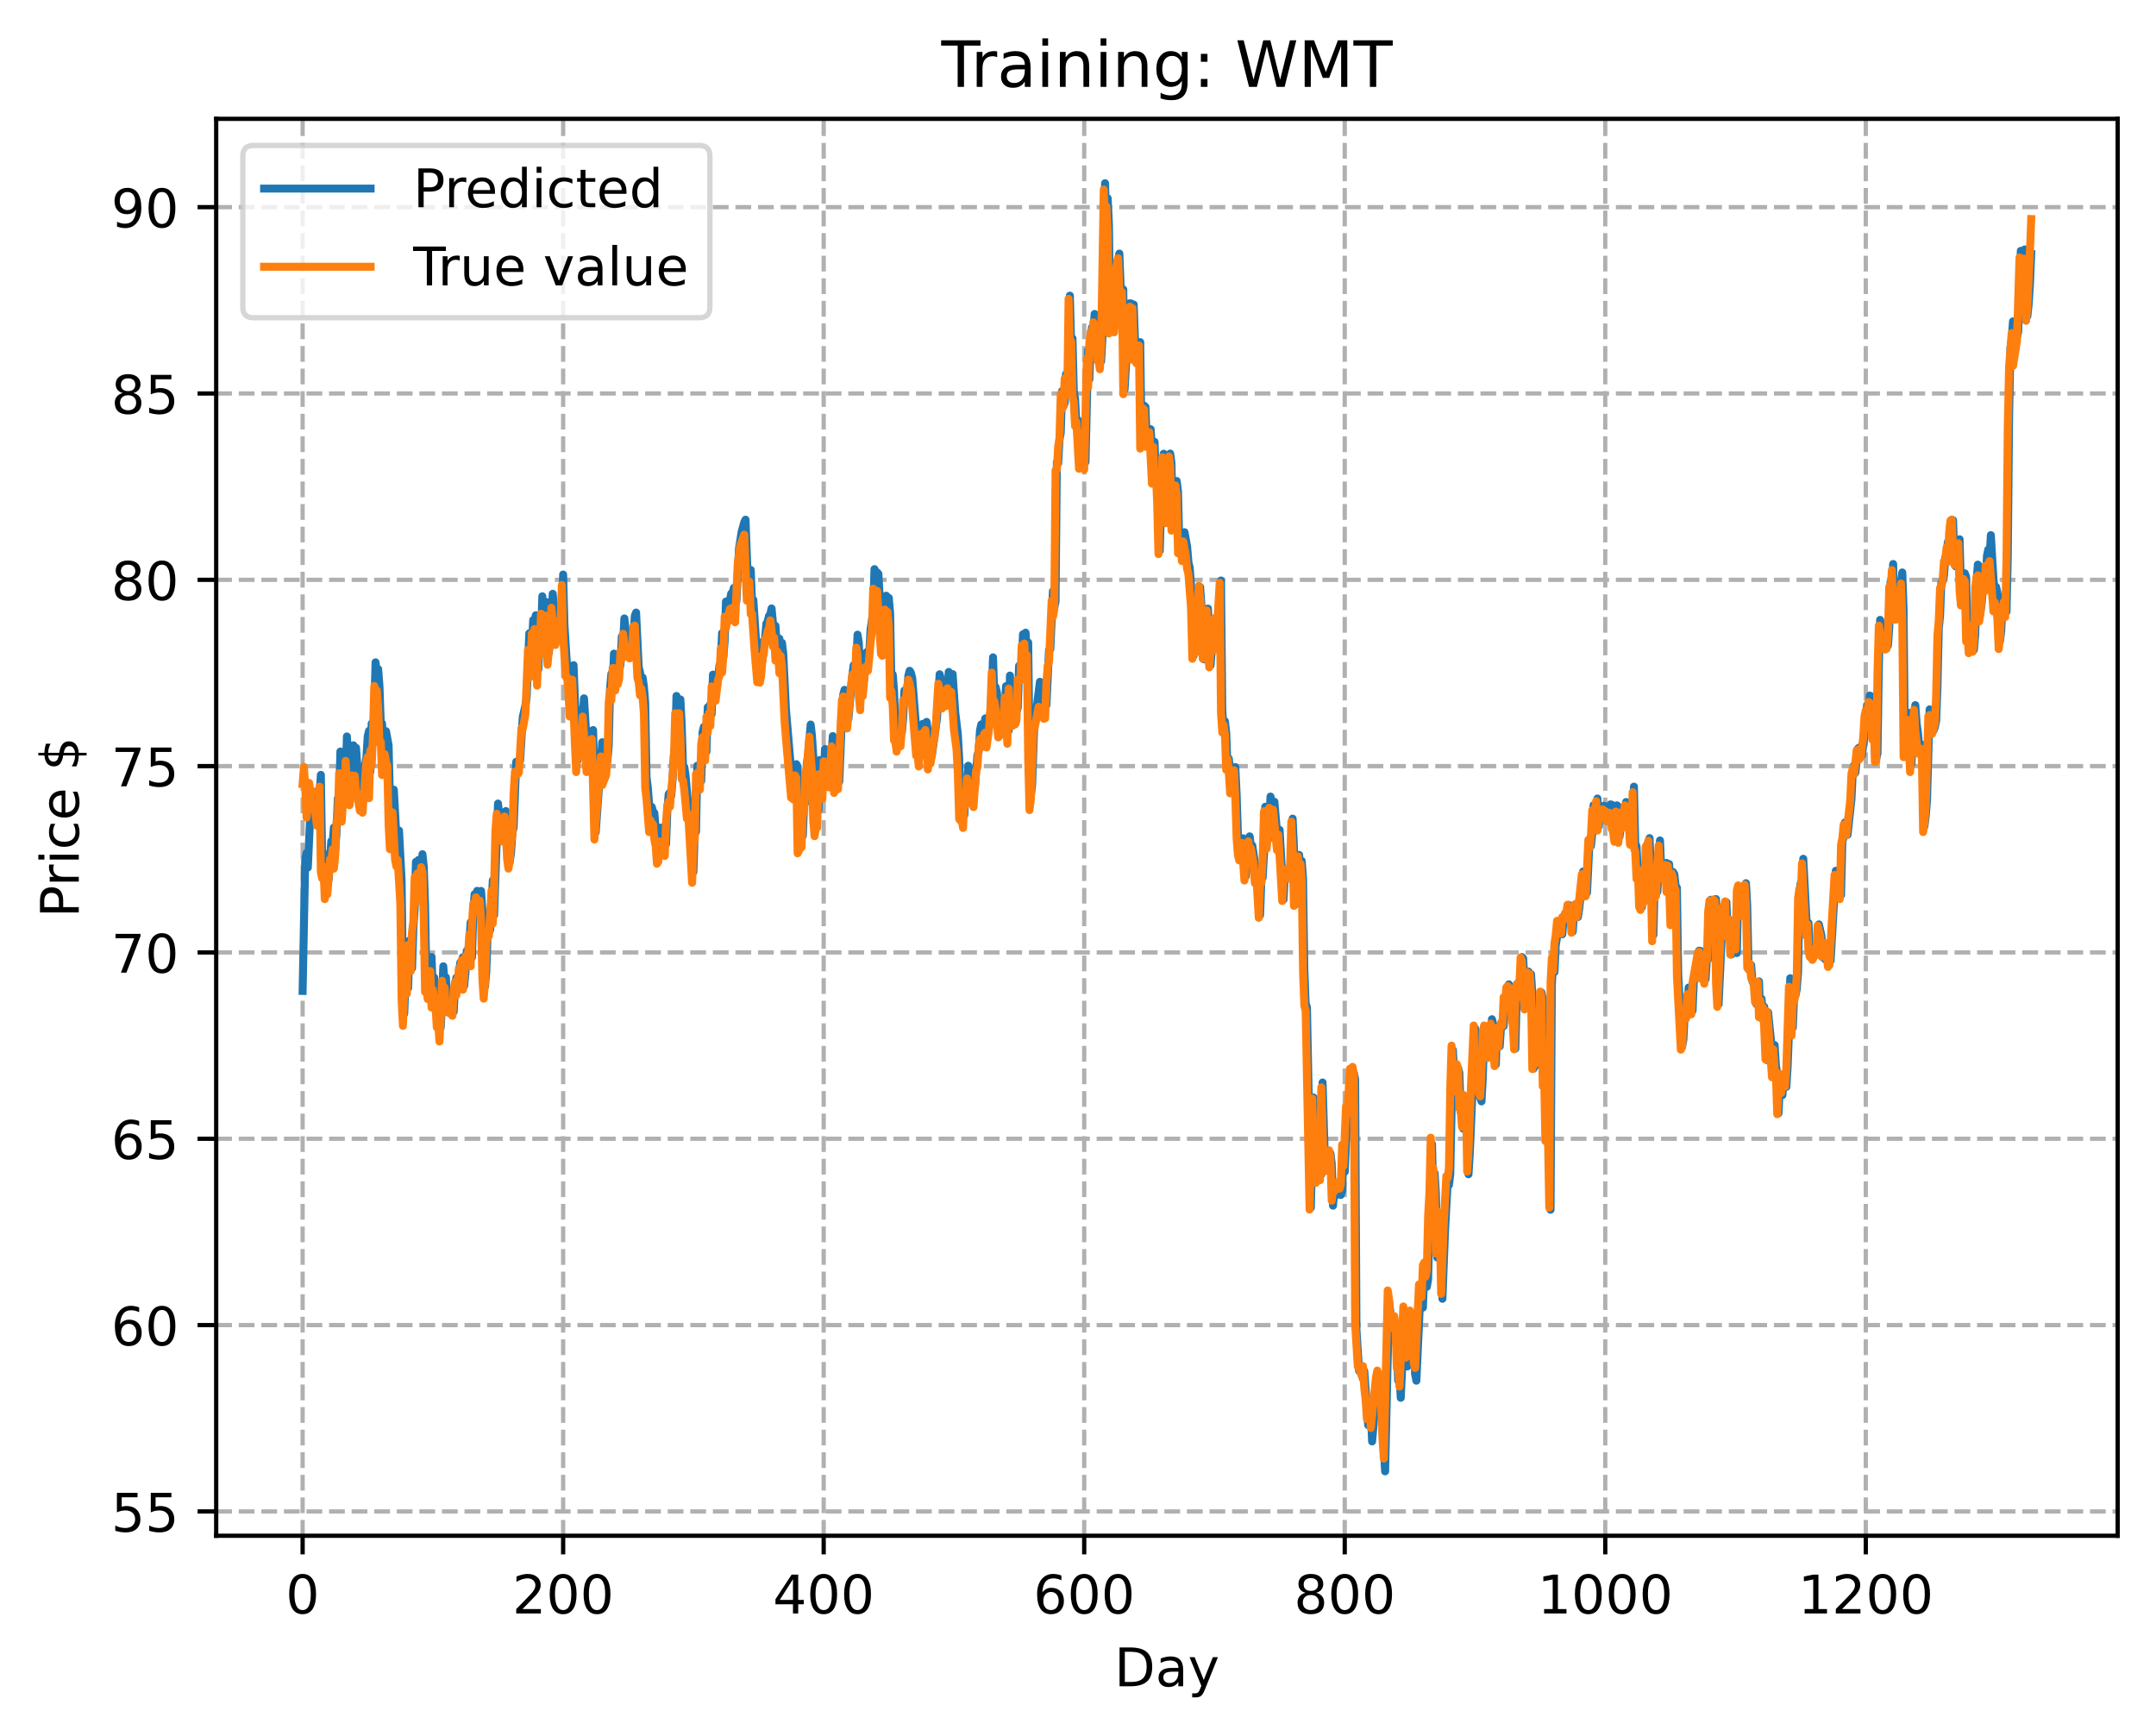 <?xml version="1.0" encoding="utf-8" standalone="no"?>
<!DOCTYPE svg PUBLIC "-//W3C//DTD SVG 1.1//EN"
  "http://www.w3.org/Graphics/SVG/1.1/DTD/svg11.dtd">
<!-- Created with matplotlib (https://matplotlib.org/) -->
<svg height="325.986pt" version="1.1" viewBox="0 0 404.923 325.986" width="404.923pt" xmlns="http://www.w3.org/2000/svg" xmlns:xlink="http://www.w3.org/1999/xlink">
 <defs>
  <style type="text/css">
*{stroke-linecap:butt;stroke-linejoin:round;}
  </style>
 </defs>
 <g id="figure_1">
  <g id="patch_1">
   <path d="M 0 325.986 
L 404.923 325.986 
L 404.923 0 
L 0 0 
z
" style="fill:#ffffff;"/>
  </g>
  <g id="axes_1">
   <g id="patch_2">
    <path d="M 40.603 288.43 
L 397.723 288.43 
L 397.723 22.318 
L 40.603 22.318 
z
" style="fill:#ffffff;"/>
   </g>
   <g id="matplotlib.axis_1">
    <g id="xtick_1">
     <g id="line2d_1">
      <path clip-path="url(#p955b581a05)" d="M 56.836 288.43 
L 56.836 22.318 
" style="fill:none;stroke:#b0b0b0;stroke-dasharray:2.96,1.28;stroke-dashoffset:0;stroke-width:0.8;"/>
     </g>
     <g id="line2d_2">
      <defs>
       <path d="M 0 0 
L 0 3.5 
" id="mb96622661f" style="stroke:#000000;stroke-width:0.8;"/>
      </defs>
      <g>
       <use style="stroke:#000000;stroke-width:0.8;" x="56.836" xlink:href="#mb96622661f" y="288.43"/>
      </g>
     </g>
     <g id="text_1">
      <!-- 0 -->
      <defs>
       <path d="M 31.781 66.406 
Q 24.172 66.406 20.328 58.906 
Q 16.5 51.422 16.5 36.375 
Q 16.5 21.391 20.328 13.891 
Q 24.172 6.391 31.781 6.391 
Q 39.453 6.391 43.281 13.891 
Q 47.125 21.391 47.125 36.375 
Q 47.125 51.422 43.281 58.906 
Q 39.453 66.406 31.781 66.406 
z
M 31.781 74.219 
Q 44.047 74.219 50.516 64.516 
Q 56.984 54.828 56.984 36.375 
Q 56.984 17.969 50.516 8.266 
Q 44.047 -1.422 31.781 -1.422 
Q 19.531 -1.422 13.062 8.266 
Q 6.594 17.969 6.594 36.375 
Q 6.594 54.828 13.062 64.516 
Q 19.531 74.219 31.781 74.219 
z
" id="DejaVuSans-48"/>
      </defs>
      <g transform="translate(53.655 303.029)scale(0.1 -0.1)">
       <use xlink:href="#DejaVuSans-48"/>
      </g>
     </g>
    </g>
    <g id="xtick_2">
     <g id="line2d_3">
      <path clip-path="url(#p955b581a05)" d="M 105.766 288.43 
L 105.766 22.318 
" style="fill:none;stroke:#b0b0b0;stroke-dasharray:2.96,1.28;stroke-dashoffset:0;stroke-width:0.8;"/>
     </g>
     <g id="line2d_4">
      <g>
       <use style="stroke:#000000;stroke-width:0.8;" x="105.766" xlink:href="#mb96622661f" y="288.43"/>
      </g>
     </g>
     <g id="text_2">
      <!-- 200 -->
      <defs>
       <path d="M 19.188 8.297 
L 53.609 8.297 
L 53.609 0 
L 7.328 0 
L 7.328 8.297 
Q 12.938 14.109 22.625 23.891 
Q 32.328 33.688 34.812 36.531 
Q 39.547 41.844 41.422 45.531 
Q 43.312 49.219 43.312 52.781 
Q 43.312 58.594 39.234 62.25 
Q 35.156 65.922 28.609 65.922 
Q 23.969 65.922 18.812 64.312 
Q 13.672 62.703 7.812 59.422 
L 7.812 69.391 
Q 13.766 71.781 18.938 73 
Q 24.125 74.219 28.422 74.219 
Q 39.75 74.219 46.484 68.547 
Q 53.219 62.891 53.219 53.422 
Q 53.219 48.922 51.531 44.891 
Q 49.859 40.875 45.406 35.406 
Q 44.188 33.984 37.641 27.219 
Q 31.109 20.453 19.188 8.297 
z
" id="DejaVuSans-50"/>
      </defs>
      <g transform="translate(96.223 303.029)scale(0.1 -0.1)">
       <use xlink:href="#DejaVuSans-50"/>
       <use x="63.623" xlink:href="#DejaVuSans-48"/>
       <use x="127.246" xlink:href="#DejaVuSans-48"/>
      </g>
     </g>
    </g>
    <g id="xtick_3">
     <g id="line2d_5">
      <path clip-path="url(#p955b581a05)" d="M 154.697 288.43 
L 154.697 22.318 
" style="fill:none;stroke:#b0b0b0;stroke-dasharray:2.96,1.28;stroke-dashoffset:0;stroke-width:0.8;"/>
     </g>
     <g id="line2d_6">
      <g>
       <use style="stroke:#000000;stroke-width:0.8;" x="154.697" xlink:href="#mb96622661f" y="288.43"/>
      </g>
     </g>
     <g id="text_3">
      <!-- 400 -->
      <defs>
       <path d="M 37.797 64.312 
L 12.891 25.391 
L 37.797 25.391 
z
M 35.203 72.906 
L 47.609 72.906 
L 47.609 25.391 
L 58.016 25.391 
L 58.016 17.188 
L 47.609 17.188 
L 47.609 0 
L 37.797 0 
L 37.797 17.188 
L 4.891 17.188 
L 4.891 26.703 
z
" id="DejaVuSans-52"/>
      </defs>
      <g transform="translate(145.153 303.029)scale(0.1 -0.1)">
       <use xlink:href="#DejaVuSans-52"/>
       <use x="63.623" xlink:href="#DejaVuSans-48"/>
       <use x="127.246" xlink:href="#DejaVuSans-48"/>
      </g>
     </g>
    </g>
    <g id="xtick_4">
     <g id="line2d_7">
      <path clip-path="url(#p955b581a05)" d="M 203.628 288.43 
L 203.628 22.318 
" style="fill:none;stroke:#b0b0b0;stroke-dasharray:2.96,1.28;stroke-dashoffset:0;stroke-width:0.8;"/>
     </g>
     <g id="line2d_8">
      <g>
       <use style="stroke:#000000;stroke-width:0.8;" x="203.628" xlink:href="#mb96622661f" y="288.43"/>
      </g>
     </g>
     <g id="text_4">
      <!-- 600 -->
      <defs>
       <path d="M 33.016 40.375 
Q 26.375 40.375 22.484 35.828 
Q 18.609 31.297 18.609 23.391 
Q 18.609 15.531 22.484 10.953 
Q 26.375 6.391 33.016 6.391 
Q 39.656 6.391 43.531 10.953 
Q 47.406 15.531 47.406 23.391 
Q 47.406 31.297 43.531 35.828 
Q 39.656 40.375 33.016 40.375 
z
M 52.594 71.297 
L 52.594 62.312 
Q 48.875 64.062 45.094 64.984 
Q 41.312 65.922 37.594 65.922 
Q 27.828 65.922 22.672 59.328 
Q 17.531 52.734 16.797 39.406 
Q 19.672 43.656 24.016 45.922 
Q 28.375 48.188 33.594 48.188 
Q 44.578 48.188 50.953 41.516 
Q 57.328 34.859 57.328 23.391 
Q 57.328 12.156 50.688 5.359 
Q 44.047 -1.422 33.016 -1.422 
Q 20.359 -1.422 13.672 8.266 
Q 6.984 17.969 6.984 36.375 
Q 6.984 53.656 15.188 63.938 
Q 23.391 74.219 37.203 74.219 
Q 40.922 74.219 44.703 73.484 
Q 48.484 72.75 52.594 71.297 
z
" id="DejaVuSans-54"/>
      </defs>
      <g transform="translate(194.084 303.029)scale(0.1 -0.1)">
       <use xlink:href="#DejaVuSans-54"/>
       <use x="63.623" xlink:href="#DejaVuSans-48"/>
       <use x="127.246" xlink:href="#DejaVuSans-48"/>
      </g>
     </g>
    </g>
    <g id="xtick_5">
     <g id="line2d_9">
      <path clip-path="url(#p955b581a05)" d="M 252.558 288.43 
L 252.558 22.318 
" style="fill:none;stroke:#b0b0b0;stroke-dasharray:2.96,1.28;stroke-dashoffset:0;stroke-width:0.8;"/>
     </g>
     <g id="line2d_10">
      <g>
       <use style="stroke:#000000;stroke-width:0.8;" x="252.558" xlink:href="#mb96622661f" y="288.43"/>
      </g>
     </g>
     <g id="text_5">
      <!-- 800 -->
      <defs>
       <path d="M 31.781 34.625 
Q 24.75 34.625 20.719 30.859 
Q 16.703 27.094 16.703 20.516 
Q 16.703 13.922 20.719 10.156 
Q 24.75 6.391 31.781 6.391 
Q 38.812 6.391 42.859 10.172 
Q 46.922 13.969 46.922 20.516 
Q 46.922 27.094 42.891 30.859 
Q 38.875 34.625 31.781 34.625 
z
M 21.922 38.812 
Q 15.578 40.375 12.031 44.719 
Q 8.5 49.078 8.5 55.328 
Q 8.5 64.062 14.719 69.141 
Q 20.953 74.219 31.781 74.219 
Q 42.672 74.219 48.875 69.141 
Q 55.078 64.062 55.078 55.328 
Q 55.078 49.078 51.531 44.719 
Q 48 40.375 41.703 38.812 
Q 48.828 37.156 52.797 32.312 
Q 56.781 27.484 56.781 20.516 
Q 56.781 9.906 50.312 4.234 
Q 43.844 -1.422 31.781 -1.422 
Q 19.734 -1.422 13.25 4.234 
Q 6.781 9.906 6.781 20.516 
Q 6.781 27.484 10.781 32.312 
Q 14.797 37.156 21.922 38.812 
z
M 18.312 54.391 
Q 18.312 48.734 21.844 45.562 
Q 25.391 42.391 31.781 42.391 
Q 38.141 42.391 41.719 45.562 
Q 45.312 48.734 45.312 54.391 
Q 45.312 60.062 41.719 63.234 
Q 38.141 66.406 31.781 66.406 
Q 25.391 66.406 21.844 63.234 
Q 18.312 60.062 18.312 54.391 
z
" id="DejaVuSans-56"/>
      </defs>
      <g transform="translate(243.015 303.029)scale(0.1 -0.1)">
       <use xlink:href="#DejaVuSans-56"/>
       <use x="63.623" xlink:href="#DejaVuSans-48"/>
       <use x="127.246" xlink:href="#DejaVuSans-48"/>
      </g>
     </g>
    </g>
    <g id="xtick_6">
     <g id="line2d_11">
      <path clip-path="url(#p955b581a05)" d="M 301.489 288.43 
L 301.489 22.318 
" style="fill:none;stroke:#b0b0b0;stroke-dasharray:2.96,1.28;stroke-dashoffset:0;stroke-width:0.8;"/>
     </g>
     <g id="line2d_12">
      <g>
       <use style="stroke:#000000;stroke-width:0.8;" x="301.489" xlink:href="#mb96622661f" y="288.43"/>
      </g>
     </g>
     <g id="text_6">
      <!-- 1000 -->
      <defs>
       <path d="M 12.406 8.297 
L 28.516 8.297 
L 28.516 63.922 
L 10.984 60.406 
L 10.984 69.391 
L 28.422 72.906 
L 38.281 72.906 
L 38.281 8.297 
L 54.391 8.297 
L 54.391 0 
L 12.406 0 
z
" id="DejaVuSans-49"/>
      </defs>
      <g transform="translate(288.764 303.029)scale(0.1 -0.1)">
       <use xlink:href="#DejaVuSans-49"/>
       <use x="63.623" xlink:href="#DejaVuSans-48"/>
       <use x="127.246" xlink:href="#DejaVuSans-48"/>
       <use x="190.869" xlink:href="#DejaVuSans-48"/>
      </g>
     </g>
    </g>
    <g id="xtick_7">
     <g id="line2d_13">
      <path clip-path="url(#p955b581a05)" d="M 350.419 288.43 
L 350.419 22.318 
" style="fill:none;stroke:#b0b0b0;stroke-dasharray:2.96,1.28;stroke-dashoffset:0;stroke-width:0.8;"/>
     </g>
     <g id="line2d_14">
      <g>
       <use style="stroke:#000000;stroke-width:0.8;" x="350.419" xlink:href="#mb96622661f" y="288.43"/>
      </g>
     </g>
     <g id="text_7">
      <!-- 1200 -->
      <g transform="translate(337.694 303.029)scale(0.1 -0.1)">
       <use xlink:href="#DejaVuSans-49"/>
       <use x="63.623" xlink:href="#DejaVuSans-50"/>
       <use x="127.246" xlink:href="#DejaVuSans-48"/>
       <use x="190.869" xlink:href="#DejaVuSans-48"/>
      </g>
     </g>
    </g>
    <g id="text_8">
     <!-- Day -->
     <defs>
      <path d="M 19.672 64.797 
L 19.672 8.109 
L 31.594 8.109 
Q 46.688 8.109 53.688 14.938 
Q 60.688 21.781 60.688 36.531 
Q 60.688 51.172 53.688 57.984 
Q 46.688 64.797 31.594 64.797 
z
M 9.812 72.906 
L 30.078 72.906 
Q 51.266 72.906 61.172 64.094 
Q 71.094 55.281 71.094 36.531 
Q 71.094 17.672 61.125 8.828 
Q 51.172 0 30.078 0 
L 9.812 0 
z
" id="DejaVuSans-68"/>
      <path d="M 34.281 27.484 
Q 23.391 27.484 19.188 25 
Q 14.984 22.516 14.984 16.5 
Q 14.984 11.719 18.141 8.906 
Q 21.297 6.109 26.703 6.109 
Q 34.188 6.109 38.703 11.406 
Q 43.219 16.703 43.219 25.484 
L 43.219 27.484 
z
M 52.203 31.203 
L 52.203 0 
L 43.219 0 
L 43.219 8.297 
Q 40.141 3.328 35.547 0.953 
Q 30.953 -1.422 24.312 -1.422 
Q 15.922 -1.422 10.953 3.297 
Q 6 8.016 6 15.922 
Q 6 25.141 12.172 29.828 
Q 18.359 34.516 30.609 34.516 
L 43.219 34.516 
L 43.219 35.406 
Q 43.219 41.609 39.141 45 
Q 35.062 48.391 27.688 48.391 
Q 23 48.391 18.547 47.266 
Q 14.109 46.141 10.016 43.891 
L 10.016 52.203 
Q 14.938 54.109 19.578 55.047 
Q 24.219 56 28.609 56 
Q 40.484 56 46.344 49.844 
Q 52.203 43.703 52.203 31.203 
z
" id="DejaVuSans-97"/>
      <path d="M 32.172 -5.078 
Q 28.375 -14.844 24.75 -17.812 
Q 21.141 -20.797 15.094 -20.797 
L 7.906 -20.797 
L 7.906 -13.281 
L 13.188 -13.281 
Q 16.891 -13.281 18.938 -11.516 
Q 21 -9.766 23.484 -3.219 
L 25.094 0.875 
L 2.984 54.688 
L 12.5 54.688 
L 29.594 11.922 
L 46.688 54.688 
L 56.203 54.688 
z
" id="DejaVuSans-121"/>
     </defs>
     <g transform="translate(209.29 316.707)scale(0.1 -0.1)">
      <use xlink:href="#DejaVuSans-68"/>
      <use x="77.002" xlink:href="#DejaVuSans-97"/>
      <use x="138.281" xlink:href="#DejaVuSans-121"/>
     </g>
    </g>
   </g>
   <g id="matplotlib.axis_2">
    <g id="ytick_1">
     <g id="line2d_15">
      <path clip-path="url(#p955b581a05)" d="M 40.603 283.868 
L 397.723 283.868 
" style="fill:none;stroke:#b0b0b0;stroke-dasharray:2.96,1.28;stroke-dashoffset:0;stroke-width:0.8;"/>
     </g>
     <g id="line2d_16">
      <defs>
       <path d="M 0 0 
L -3.5 0 
" id="md1ae4efefb" style="stroke:#000000;stroke-width:0.8;"/>
      </defs>
      <g>
       <use style="stroke:#000000;stroke-width:0.8;" x="40.603" xlink:href="#md1ae4efefb" y="283.868"/>
      </g>
     </g>
     <g id="text_9">
      <!-- 55 -->
      <defs>
       <path d="M 10.797 72.906 
L 49.516 72.906 
L 49.516 64.594 
L 19.828 64.594 
L 19.828 46.734 
Q 21.969 47.469 24.109 47.828 
Q 26.266 48.188 28.422 48.188 
Q 40.625 48.188 47.75 41.5 
Q 54.891 34.812 54.891 23.391 
Q 54.891 11.625 47.562 5.094 
Q 40.234 -1.422 26.906 -1.422 
Q 22.312 -1.422 17.547 -0.641 
Q 12.797 0.141 7.719 1.703 
L 7.719 11.625 
Q 12.109 9.234 16.797 8.062 
Q 21.484 6.891 26.703 6.891 
Q 35.156 6.891 40.078 11.328 
Q 45.016 15.766 45.016 23.391 
Q 45.016 31 40.078 35.438 
Q 35.156 39.891 26.703 39.891 
Q 22.75 39.891 18.812 39.016 
Q 14.891 38.141 10.797 36.281 
z
" id="DejaVuSans-53"/>
      </defs>
      <g transform="translate(20.878 287.667)scale(0.1 -0.1)">
       <use xlink:href="#DejaVuSans-53"/>
       <use x="63.623" xlink:href="#DejaVuSans-53"/>
      </g>
     </g>
    </g>
    <g id="ytick_2">
     <g id="line2d_17">
      <path clip-path="url(#p955b581a05)" d="M 40.603 248.873 
L 397.723 248.873 
" style="fill:none;stroke:#b0b0b0;stroke-dasharray:2.96,1.28;stroke-dashoffset:0;stroke-width:0.8;"/>
     </g>
     <g id="line2d_18">
      <g>
       <use style="stroke:#000000;stroke-width:0.8;" x="40.603" xlink:href="#md1ae4efefb" y="248.873"/>
      </g>
     </g>
     <g id="text_10">
      <!-- 60 -->
      <g transform="translate(20.878 252.672)scale(0.1 -0.1)">
       <use xlink:href="#DejaVuSans-54"/>
       <use x="63.623" xlink:href="#DejaVuSans-48"/>
      </g>
     </g>
    </g>
    <g id="ytick_3">
     <g id="line2d_19">
      <path clip-path="url(#p955b581a05)" d="M 40.603 213.878 
L 397.723 213.878 
" style="fill:none;stroke:#b0b0b0;stroke-dasharray:2.96,1.28;stroke-dashoffset:0;stroke-width:0.8;"/>
     </g>
     <g id="line2d_20">
      <g>
       <use style="stroke:#000000;stroke-width:0.8;" x="40.603" xlink:href="#md1ae4efefb" y="213.878"/>
      </g>
     </g>
     <g id="text_11">
      <!-- 65 -->
      <g transform="translate(20.878 217.677)scale(0.1 -0.1)">
       <use xlink:href="#DejaVuSans-54"/>
       <use x="63.623" xlink:href="#DejaVuSans-53"/>
      </g>
     </g>
    </g>
    <g id="ytick_4">
     <g id="line2d_21">
      <path clip-path="url(#p955b581a05)" d="M 40.603 178.883 
L 397.723 178.883 
" style="fill:none;stroke:#b0b0b0;stroke-dasharray:2.96,1.28;stroke-dashoffset:0;stroke-width:0.8;"/>
     </g>
     <g id="line2d_22">
      <g>
       <use style="stroke:#000000;stroke-width:0.8;" x="40.603" xlink:href="#md1ae4efefb" y="178.883"/>
      </g>
     </g>
     <g id="text_12">
      <!-- 70 -->
      <defs>
       <path d="M 8.203 72.906 
L 55.078 72.906 
L 55.078 68.703 
L 28.609 0 
L 18.312 0 
L 43.219 64.594 
L 8.203 64.594 
z
" id="DejaVuSans-55"/>
      </defs>
      <g transform="translate(20.878 182.682)scale(0.1 -0.1)">
       <use xlink:href="#DejaVuSans-55"/>
       <use x="63.623" xlink:href="#DejaVuSans-48"/>
      </g>
     </g>
    </g>
    <g id="ytick_5">
     <g id="line2d_23">
      <path clip-path="url(#p955b581a05)" d="M 40.603 143.888 
L 397.723 143.888 
" style="fill:none;stroke:#b0b0b0;stroke-dasharray:2.96,1.28;stroke-dashoffset:0;stroke-width:0.8;"/>
     </g>
     <g id="line2d_24">
      <g>
       <use style="stroke:#000000;stroke-width:0.8;" x="40.603" xlink:href="#md1ae4efefb" y="143.888"/>
      </g>
     </g>
     <g id="text_13">
      <!-- 75 -->
      <g transform="translate(20.878 147.687)scale(0.1 -0.1)">
       <use xlink:href="#DejaVuSans-55"/>
       <use x="63.623" xlink:href="#DejaVuSans-53"/>
      </g>
     </g>
    </g>
    <g id="ytick_6">
     <g id="line2d_25">
      <path clip-path="url(#p955b581a05)" d="M 40.603 108.893 
L 397.723 108.893 
" style="fill:none;stroke:#b0b0b0;stroke-dasharray:2.96,1.28;stroke-dashoffset:0;stroke-width:0.8;"/>
     </g>
     <g id="line2d_26">
      <g>
       <use style="stroke:#000000;stroke-width:0.8;" x="40.603" xlink:href="#md1ae4efefb" y="108.893"/>
      </g>
     </g>
     <g id="text_14">
      <!-- 80 -->
      <g transform="translate(20.878 112.692)scale(0.1 -0.1)">
       <use xlink:href="#DejaVuSans-56"/>
       <use x="63.623" xlink:href="#DejaVuSans-48"/>
      </g>
     </g>
    </g>
    <g id="ytick_7">
     <g id="line2d_27">
      <path clip-path="url(#p955b581a05)" d="M 40.603 73.898 
L 397.723 73.898 
" style="fill:none;stroke:#b0b0b0;stroke-dasharray:2.96,1.28;stroke-dashoffset:0;stroke-width:0.8;"/>
     </g>
     <g id="line2d_28">
      <g>
       <use style="stroke:#000000;stroke-width:0.8;" x="40.603" xlink:href="#md1ae4efefb" y="73.898"/>
      </g>
     </g>
     <g id="text_15">
      <!-- 85 -->
      <g transform="translate(20.878 77.697)scale(0.1 -0.1)">
       <use xlink:href="#DejaVuSans-56"/>
       <use x="63.623" xlink:href="#DejaVuSans-53"/>
      </g>
     </g>
    </g>
    <g id="ytick_8">
     <g id="line2d_29">
      <path clip-path="url(#p955b581a05)" d="M 40.603 38.903 
L 397.723 38.903 
" style="fill:none;stroke:#b0b0b0;stroke-dasharray:2.96,1.28;stroke-dashoffset:0;stroke-width:0.8;"/>
     </g>
     <g id="line2d_30">
      <g>
       <use style="stroke:#000000;stroke-width:0.8;" x="40.603" xlink:href="#md1ae4efefb" y="38.903"/>
      </g>
     </g>
     <g id="text_16">
      <!-- 90 -->
      <defs>
       <path d="M 10.984 1.516 
L 10.984 10.5 
Q 14.703 8.734 18.5 7.812 
Q 22.312 6.891 25.984 6.891 
Q 35.75 6.891 40.891 13.453 
Q 46.047 20.016 46.781 33.406 
Q 43.953 29.203 39.594 26.953 
Q 35.25 24.703 29.984 24.703 
Q 19.047 24.703 12.672 31.312 
Q 6.297 37.938 6.297 49.422 
Q 6.297 60.641 12.938 67.422 
Q 19.578 74.219 30.609 74.219 
Q 43.266 74.219 49.922 64.516 
Q 56.594 54.828 56.594 36.375 
Q 56.594 19.141 48.406 8.859 
Q 40.234 -1.422 26.422 -1.422 
Q 22.703 -1.422 18.891 -0.688 
Q 15.094 0.047 10.984 1.516 
z
M 30.609 32.422 
Q 37.25 32.422 41.125 36.953 
Q 45.016 41.5 45.016 49.422 
Q 45.016 57.281 41.125 61.844 
Q 37.25 66.406 30.609 66.406 
Q 23.969 66.406 20.094 61.844 
Q 16.219 57.281 16.219 49.422 
Q 16.219 41.5 20.094 36.953 
Q 23.969 32.422 30.609 32.422 
z
" id="DejaVuSans-57"/>
      </defs>
      <g transform="translate(20.878 42.702)scale(0.1 -0.1)">
       <use xlink:href="#DejaVuSans-57"/>
       <use x="63.623" xlink:href="#DejaVuSans-48"/>
      </g>
     </g>
    </g>
    <g id="text_17">
     <!-- Price $ -->
     <defs>
      <path d="M 19.672 64.797 
L 19.672 37.406 
L 32.078 37.406 
Q 38.969 37.406 42.719 40.969 
Q 46.484 44.531 46.484 51.125 
Q 46.484 57.672 42.719 61.234 
Q 38.969 64.797 32.078 64.797 
z
M 9.812 72.906 
L 32.078 72.906 
Q 44.344 72.906 50.609 67.359 
Q 56.891 61.812 56.891 51.125 
Q 56.891 40.328 50.609 34.812 
Q 44.344 29.297 32.078 29.297 
L 19.672 29.297 
L 19.672 0 
L 9.812 0 
z
" id="DejaVuSans-80"/>
      <path d="M 41.109 46.297 
Q 39.594 47.172 37.812 47.578 
Q 36.031 48 33.891 48 
Q 26.266 48 22.188 43.047 
Q 18.109 38.094 18.109 28.812 
L 18.109 0 
L 9.078 0 
L 9.078 54.688 
L 18.109 54.688 
L 18.109 46.188 
Q 20.953 51.172 25.484 53.578 
Q 30.031 56 36.531 56 
Q 37.453 56 38.578 55.875 
Q 39.703 55.766 41.062 55.516 
z
" id="DejaVuSans-114"/>
      <path d="M 9.422 54.688 
L 18.406 54.688 
L 18.406 0 
L 9.422 0 
z
M 9.422 75.984 
L 18.406 75.984 
L 18.406 64.594 
L 9.422 64.594 
z
" id="DejaVuSans-105"/>
      <path d="M 48.781 52.594 
L 48.781 44.188 
Q 44.969 46.297 41.141 47.344 
Q 37.312 48.391 33.406 48.391 
Q 24.656 48.391 19.812 42.844 
Q 14.984 37.312 14.984 27.297 
Q 14.984 17.281 19.812 11.734 
Q 24.656 6.203 33.406 6.203 
Q 37.312 6.203 41.141 7.25 
Q 44.969 8.297 48.781 10.406 
L 48.781 2.094 
Q 45.016 0.344 40.984 -0.531 
Q 36.969 -1.422 32.422 -1.422 
Q 20.062 -1.422 12.781 6.344 
Q 5.516 14.109 5.516 27.297 
Q 5.516 40.672 12.859 48.328 
Q 20.219 56 33.016 56 
Q 37.156 56 41.109 55.141 
Q 45.062 54.297 48.781 52.594 
z
" id="DejaVuSans-99"/>
      <path d="M 56.203 29.594 
L 56.203 25.203 
L 14.891 25.203 
Q 15.484 15.922 20.484 11.062 
Q 25.484 6.203 34.422 6.203 
Q 39.594 6.203 44.453 7.469 
Q 49.312 8.734 54.109 11.281 
L 54.109 2.781 
Q 49.266 0.734 44.188 -0.344 
Q 39.109 -1.422 33.891 -1.422 
Q 20.797 -1.422 13.156 6.188 
Q 5.516 13.812 5.516 26.812 
Q 5.516 40.234 12.766 48.109 
Q 20.016 56 32.328 56 
Q 43.359 56 49.781 48.891 
Q 56.203 41.797 56.203 29.594 
z
M 47.219 32.234 
Q 47.125 39.594 43.094 43.984 
Q 39.062 48.391 32.422 48.391 
Q 24.906 48.391 20.391 44.141 
Q 15.875 39.891 15.188 32.172 
z
" id="DejaVuSans-101"/>
      <path id="DejaVuSans-32"/>
      <path d="M 33.797 -14.703 
L 28.906 -14.703 
L 28.859 0 
Q 23.734 0.094 18.609 1.188 
Q 13.484 2.297 8.297 4.5 
L 8.297 13.281 
Q 13.281 10.156 18.375 8.562 
Q 23.484 6.984 28.906 6.938 
L 28.906 29.203 
Q 18.109 30.953 13.203 35.156 
Q 8.297 39.359 8.297 46.688 
Q 8.297 54.641 13.625 59.219 
Q 18.953 63.812 28.906 64.5 
L 28.906 75.984 
L 33.797 75.984 
L 33.797 64.656 
Q 38.328 64.453 42.578 63.688 
Q 46.828 62.938 50.875 61.625 
L 50.875 53.078 
Q 46.828 55.125 42.547 56.25 
Q 38.281 57.375 33.797 57.562 
L 33.797 36.719 
Q 44.875 35.016 50.094 30.609 
Q 55.328 26.219 55.328 18.609 
Q 55.328 10.359 49.781 5.594 
Q 44.234 0.828 33.797 0.094 
z
M 28.906 37.594 
L 28.906 57.625 
Q 23.25 56.984 20.266 54.391 
Q 17.281 51.812 17.281 47.516 
Q 17.281 43.312 20.031 40.969 
Q 22.797 38.625 28.906 37.594 
z
M 33.797 28.219 
L 33.797 7.078 
Q 39.984 7.906 43.141 10.594 
Q 46.297 13.281 46.297 17.672 
Q 46.297 21.969 43.281 24.5 
Q 40.281 27.047 33.797 28.219 
z
" id="DejaVuSans-36"/>
     </defs>
     <g transform="translate(14.798 172.342)rotate(-90)scale(0.1 -0.1)">
      <use xlink:href="#DejaVuSans-80"/>
      <use x="58.553" xlink:href="#DejaVuSans-114"/>
      <use x="99.666" xlink:href="#DejaVuSans-105"/>
      <use x="127.449" xlink:href="#DejaVuSans-99"/>
      <use x="182.43" xlink:href="#DejaVuSans-101"/>
      <use x="243.953" xlink:href="#DejaVuSans-32"/>
      <use x="275.74" xlink:href="#DejaVuSans-36"/>
     </g>
    </g>
   </g>
   <g id="line2d_31">
    <path clip-path="url(#p955b581a05)" d="M 56.836 186.112 
L 57.325 161.375 
L 57.57 160.19 
L 57.814 162.942 
L 58.304 152.379 
L 58.548 152.546 
L 58.793 153.063 
L 59.038 148.698 
L 59.282 152.046 
L 59.527 152.938 
L 59.772 153.119 
L 60.261 145.529 
L 60.506 161.382 
L 60.75 162.726 
L 60.995 160.43 
L 61.24 165.897 
L 61.484 163.033 
L 61.729 165.202 
L 62.218 157.982 
L 62.463 158.38 
L 62.708 155.41 
L 62.952 159.724 
L 63.197 156.542 
L 63.441 149.944 
L 63.686 150.422 
L 63.931 141.142 
L 64.175 147.964 
L 64.42 150.647 
L 64.665 146.869 
L 64.909 146.376 
L 65.154 138.313 
L 65.643 147.209 
L 65.888 147.081 
L 66.377 139.977 
L 66.622 142.462 
L 66.867 140.456 
L 67.111 143.861 
L 67.845 147.908 
L 68.09 144.902 
L 68.335 147.433 
L 68.579 143.5 
L 68.824 142.173 
L 69.069 138.248 
L 69.313 137.257 
L 69.558 144.928 
L 69.802 135.884 
L 70.047 139.008 
L 70.292 133.18 
L 70.536 124.397 
L 70.781 126.699 
L 71.026 125.677 
L 71.27 128.892 
L 71.515 135.959 
L 71.76 135.875 
L 72.004 141.003 
L 72.249 140.303 
L 72.494 137.331 
L 72.983 139.965 
L 73.228 150.005 
L 73.472 154.516 
L 73.962 148.319 
L 74.451 157.08 
L 74.696 158.066 
L 74.94 155.989 
L 75.429 165.357 
L 75.674 184.758 
L 75.919 190.379 
L 76.163 184.085 
L 76.408 184.66 
L 76.653 185.586 
L 76.897 176.652 
L 77.387 181.854 
L 77.631 174.465 
L 77.876 170.628 
L 78.121 161.862 
L 78.365 167.236 
L 78.61 161.506 
L 78.855 165.327 
L 79.099 165.758 
L 79.344 160.43 
L 79.589 162.764 
L 79.833 169.974 
L 80.078 184.089 
L 80.323 180.977 
L 80.567 184.547 
L 80.812 181.029 
L 81.056 179.742 
L 81.301 187.155 
L 81.546 183.589 
L 81.79 186.367 
L 82.035 186.834 
L 82.28 189.827 
L 82.524 189.222 
L 82.769 193.002 
L 83.014 188.366 
L 83.258 181.483 
L 83.503 184.877 
L 83.748 183.566 
L 83.992 188.748 
L 84.237 187.512 
L 84.482 187.751 
L 84.726 189.269 
L 84.971 187.397 
L 85.216 190.008 
L 85.46 185.17 
L 85.705 183.628 
L 85.95 186.01 
L 86.439 180.781 
L 86.684 181.66 
L 86.928 179.793 
L 87.173 185.186 
L 87.417 182.727 
L 87.662 178.572 
L 87.907 178.908 
L 88.151 176.866 
L 88.396 173.221 
L 88.641 179.803 
L 88.885 171.579 
L 89.13 167.951 
L 89.375 168.933 
L 89.619 167.315 
L 89.864 167.847 
L 90.109 167.752 
L 90.353 167.328 
L 90.598 171.086 
L 90.843 181.42 
L 91.087 185.275 
L 91.332 182.483 
L 91.577 175.511 
L 92.066 174.62 
L 92.555 165.332 
L 92.8 171.86 
L 93.534 150.918 
L 93.778 153.272 
L 94.023 154.172 
L 94.268 156.591 
L 94.512 156.995 
L 94.757 152.554 
L 95.002 152.332 
L 95.246 154.826 
L 95.491 160.063 
L 95.736 161.907 
L 95.98 160.21 
L 96.225 156.455 
L 96.47 155.408 
L 96.959 143.074 
L 97.204 143.763 
L 97.448 143.397 
L 97.693 142.828 
L 98.182 134.666 
L 98.672 132.525 
L 98.916 130.91 
L 99.405 118.946 
L 99.65 124.399 
L 99.895 121.624 
L 100.139 116.461 
L 100.384 116.745 
L 100.629 115.552 
L 100.873 115.9 
L 101.118 125.723 
L 101.363 117.773 
L 101.607 120.059 
L 101.852 111.992 
L 102.097 120.027 
L 102.586 113.055 
L 103.075 122.609 
L 103.32 120.454 
L 103.565 117.122 
L 103.809 111.517 
L 104.054 114.15 
L 104.299 114.406 
L 104.543 118.569 
L 104.788 117.955 
L 105.032 114.443 
L 105.277 117.468 
L 105.522 115.621 
L 105.766 107.905 
L 106.011 117.382 
L 106.5 125.225 
L 106.745 124.956 
L 106.99 127.485 
L 107.234 132.18 
L 107.479 125.242 
L 107.724 124.927 
L 108.213 137.462 
L 108.458 142.887 
L 108.947 133.391 
L 109.192 138.414 
L 109.681 131.155 
L 110.415 142.975 
L 110.66 141.839 
L 110.904 142.765 
L 111.149 142.345 
L 111.393 137.109 
L 111.883 156.307 
L 113.106 139.403 
L 113.351 145.057 
L 113.84 143.3 
L 114.085 142.902 
L 114.329 139.973 
L 114.574 129.409 
L 114.819 126.549 
L 115.063 128.717 
L 115.308 122.756 
L 115.553 123.217 
L 115.797 127.258 
L 116.042 124.816 
L 116.287 125.827 
L 116.531 124.847 
L 116.776 119.555 
L 117.02 120.98 
L 117.265 116.147 
L 117.754 120.536 
L 117.999 120.803 
L 118.244 120.194 
L 118.488 121.492 
L 118.733 121.208 
L 118.978 119.408 
L 119.222 115.679 
L 119.467 115.046 
L 119.956 125.294 
L 120.201 126.281 
L 120.446 128.402 
L 120.69 127.242 
L 120.935 128.933 
L 121.18 131.98 
L 121.424 145.905 
L 121.669 147.948 
L 122.158 154.168 
L 122.403 151.548 
L 122.648 152.434 
L 122.892 152.682 
L 123.137 155.582 
L 123.381 156.44 
L 123.626 159.798 
L 123.871 159.722 
L 124.115 155.443 
L 124.36 157.765 
L 124.605 156.364 
L 124.849 158.041 
L 125.094 158.538 
L 125.339 152.154 
L 125.583 149.147 
L 125.828 148.828 
L 126.073 149.432 
L 126.317 146.498 
L 126.562 141.787 
L 126.807 139.782 
L 127.051 130.708 
L 127.296 132.541 
L 127.541 135.27 
L 127.785 131.366 
L 128.03 136.122 
L 128.275 143.958 
L 128.519 144.049 
L 128.764 145.734 
L 129.253 151.274 
L 129.498 150.486 
L 129.987 157.005 
L 130.232 163.766 
L 130.476 156.364 
L 130.721 156.217 
L 130.966 143.803 
L 131.21 143.793 
L 131.455 144.788 
L 131.7 146.668 
L 131.944 137.537 
L 132.189 136.519 
L 132.434 136.978 
L 132.678 141.189 
L 132.923 132.827 
L 133.168 135.522 
L 133.412 132.234 
L 133.657 134.167 
L 133.902 126.703 
L 134.146 127.244 
L 134.636 129.203 
L 135.125 124.942 
L 135.369 124.334 
L 135.614 118.916 
L 135.859 123.341 
L 136.103 120.324 
L 136.348 112.969 
L 136.593 115.053 
L 137.327 111.493 
L 137.571 111.441 
L 137.816 110.418 
L 138.061 112.935 
L 138.305 112.941 
L 138.795 102.992 
L 139.284 99.914 
L 139.773 98.104 
L 140.018 97.602 
L 140.507 110.545 
L 140.752 107.083 
L 140.996 107.037 
L 141.241 113.091 
L 141.486 112.67 
L 141.975 120.073 
L 142.464 125.567 
L 142.709 120.683 
L 142.954 125.315 
L 143.198 123.958 
L 143.443 120.948 
L 143.688 119.878 
L 143.932 117.13 
L 144.177 116.706 
L 144.422 115.688 
L 144.666 115.405 
L 144.911 114.277 
L 145.4 119.404 
L 145.645 117.532 
L 145.89 121.527 
L 146.134 119.827 
L 146.379 119.944 
L 146.624 124.073 
L 146.868 120.733 
L 147.113 122.821 
L 147.602 133.115 
L 148.336 141.821 
L 148.825 147.687 
L 149.07 143.964 
L 149.315 148.328 
L 149.559 143.522 
L 149.804 143.965 
L 150.049 157.654 
L 150.293 157.502 
L 150.538 156.861 
L 150.783 156.955 
L 151.027 150.599 
L 151.272 150.724 
L 151.517 143.438 
L 151.761 142.068 
L 152.251 136.076 
L 152.495 138.14 
L 152.74 142.002 
L 152.984 151.405 
L 153.229 154.328 
L 153.474 152.677 
L 153.718 152.181 
L 153.963 142.743 
L 154.208 143.936 
L 154.452 143.142 
L 154.697 147.774 
L 154.942 140.667 
L 155.186 142.904 
L 155.431 142.32 
L 155.92 145.943 
L 156.41 138.246 
L 156.899 147.373 
L 157.144 144.455 
L 157.388 143.977 
L 157.633 146.779 
L 158.122 134.834 
L 158.367 130.466 
L 158.612 129.564 
L 158.856 133.741 
L 159.345 135.007 
L 160.079 126.797 
L 160.324 124.948 
L 160.569 125.539 
L 160.813 125.139 
L 161.058 119.2 
L 161.303 120.771 
L 161.547 128.396 
L 161.792 130.406 
L 162.037 124.153 
L 162.281 127.719 
L 162.771 122.498 
L 163.015 122.323 
L 163.26 122.559 
L 163.505 118.177 
L 163.994 114.951 
L 164.239 106.888 
L 164.483 107.549 
L 164.728 107.492 
L 164.972 107.772 
L 165.706 120.73 
L 165.951 120.896 
L 166.44 111.876 
L 166.685 112.363 
L 166.93 112.294 
L 167.174 115.136 
L 167.419 128.51 
L 167.664 126.694 
L 167.908 129.649 
L 168.153 136.038 
L 168.398 136.366 
L 168.642 138.382 
L 168.887 137.141 
L 169.132 136.899 
L 169.376 137.613 
L 169.621 134.876 
L 169.866 129.684 
L 170.11 129.599 
L 170.355 130.163 
L 170.6 126.906 
L 170.844 125.982 
L 171.089 126.378 
L 171.333 127.385 
L 172.312 139.89 
L 172.557 139.399 
L 172.801 142.074 
L 173.046 137.067 
L 173.291 135.951 
L 173.535 137.11 
L 173.78 136.069 
L 174.025 135.579 
L 174.269 137.407 
L 174.514 142.547 
L 174.759 139.826 
L 175.003 141.918 
L 175.982 134.925 
L 176.471 126.635 
L 176.716 127.551 
L 177.205 130.826 
L 177.45 128.702 
L 177.694 128.273 
L 177.939 130.001 
L 178.184 126.195 
L 178.428 128.419 
L 178.673 129.18 
L 178.918 126.603 
L 179.407 133.797 
L 179.896 137.897 
L 180.141 142.31 
L 180.386 150.708 
L 180.63 151.442 
L 180.875 151.664 
L 181.12 153.071 
L 181.364 146.869 
L 181.609 148.532 
L 181.854 143.816 
L 182.343 147.107 
L 182.588 147.808 
L 182.832 145.328 
L 183.077 148.138 
L 183.566 141.862 
L 183.811 141.159 
L 184.055 137.112 
L 184.3 136.049 
L 184.545 136.235 
L 184.789 136.922 
L 185.034 134.941 
L 185.279 134.867 
L 185.523 137.658 
L 186.013 133.941 
L 186.257 130.354 
L 186.502 123.458 
L 186.747 130.567 
L 186.991 129.049 
L 187.236 130.09 
L 187.725 135.986 
L 187.97 135.613 
L 188.215 132.093 
L 188.459 132.756 
L 188.704 132.696 
L 188.948 128.869 
L 189.438 137.253 
L 189.682 126.882 
L 189.927 133.299 
L 190.172 131.116 
L 190.416 133.821 
L 190.661 131.184 
L 190.906 133.66 
L 191.15 132.927 
L 191.395 125.045 
L 191.64 125.056 
L 191.884 125.637 
L 192.129 119.125 
L 192.374 121.883 
L 192.618 118.827 
L 192.863 123.623 
L 193.108 120.663 
L 193.352 140.297 
L 193.597 149.461 
L 193.842 147.484 
L 194.331 133.815 
L 194.575 133.913 
L 195.309 128.05 
L 195.554 130.158 
L 195.799 130.542 
L 196.043 130.62 
L 196.288 132.265 
L 196.533 132.45 
L 197.022 122.073 
L 197.267 121.926 
L 197.756 111.013 
L 198.001 114.192 
L 198.245 112.974 
L 198.49 86.811 
L 198.735 86.99 
L 198.979 82.687 
L 199.224 81.232 
L 199.469 73.447 
L 199.713 76.318 
L 199.958 75.677 
L 200.203 70.257 
L 200.447 73.486 
L 200.692 73.247 
L 200.936 55.529 
L 201.181 64.981 
L 201.426 63.569 
L 201.67 73.37 
L 201.915 75.005 
L 202.16 79.635 
L 202.404 78.857 
L 202.894 87.059 
L 203.138 80.781 
L 203.383 80.649 
L 203.628 79.488 
L 203.872 86.774 
L 204.362 65.824 
L 204.606 71.24 
L 204.851 63.151 
L 205.096 61.466 
L 205.34 62.246 
L 205.585 58.967 
L 205.83 60.675 
L 206.074 59.736 
L 206.319 66.12 
L 206.563 66.211 
L 206.808 67.874 
L 207.053 63.439 
L 207.542 34.414 
L 207.787 42.067 
L 208.031 37.243 
L 208.276 42.365 
L 208.521 60.813 
L 208.765 55.482 
L 209.01 59.873 
L 209.499 61.087 
L 209.744 49.756 
L 210.233 47.626 
L 210.723 60.527 
L 210.967 54.362 
L 211.212 73.142 
L 211.701 64.765 
L 212.191 56.956 
L 212.435 56.987 
L 212.68 66.958 
L 212.924 57.193 
L 213.169 63.938 
L 213.414 67.354 
L 213.658 67.615 
L 213.903 66.625 
L 214.148 64.261 
L 214.392 83.428 
L 214.637 78.101 
L 214.882 76.184 
L 215.126 76.409 
L 215.371 82.572 
L 215.86 80.681 
L 216.105 80.61 
L 216.35 84.28 
L 216.594 89.789 
L 216.839 82.978 
L 217.084 89.661 
L 217.328 87.771 
L 217.573 93.168 
L 217.818 103.443 
L 218.062 95.213 
L 218.307 95.186 
L 218.551 85.214 
L 218.796 89.968 
L 219.041 90.659 
L 219.285 97.548 
L 219.53 85.542 
L 219.775 85.191 
L 220.019 86.964 
L 220.264 98.885 
L 220.509 94.738 
L 220.753 98.736 
L 220.998 90.336 
L 221.243 92.286 
L 221.487 102.61 
L 221.732 102.641 
L 221.977 100.537 
L 222.221 104.109 
L 222.466 99.957 
L 222.955 102.625 
L 223.2 105.57 
L 223.445 106.645 
L 223.934 113.401 
L 224.179 123.144 
L 224.423 121.51 
L 224.668 122.434 
L 224.912 120.146 
L 225.402 110.271 
L 225.646 113.714 
L 225.891 115.43 
L 226.136 123.831 
L 226.38 122.431 
L 226.87 114.308 
L 227.114 121.642 
L 227.359 124.971 
L 227.848 119.025 
L 228.093 122.006 
L 228.338 115.995 
L 228.582 121.678 
L 229.316 109.03 
L 229.561 133.307 
L 229.806 137.21 
L 230.05 135.451 
L 230.295 137.577 
L 230.539 144.258 
L 230.784 142.475 
L 231.029 144.653 
L 231.273 148.461 
L 231.518 145.04 
L 231.763 146.545 
L 232.007 144.067 
L 232.252 149.176 
L 232.497 156.687 
L 232.741 159.533 
L 232.986 160.743 
L 233.231 157.692 
L 233.475 157.445 
L 233.965 164.604 
L 234.454 159.161 
L 234.699 157.08 
L 234.943 159.057 
L 235.188 158.783 
L 235.677 162.016 
L 235.922 165.54 
L 236.167 163.49 
L 236.656 171.876 
L 236.9 165.191 
L 237.145 164.832 
L 237.39 160.513 
L 237.634 151.518 
L 237.879 156.611 
L 238.124 157.775 
L 238.368 155.709 
L 238.613 149.605 
L 239.102 152.12 
L 239.347 150.576 
L 239.836 156.304 
L 240.081 158.966 
L 240.326 155.856 
L 241.06 168.963 
L 241.304 164.061 
L 241.549 163.294 
L 241.794 163.588 
L 242.038 164.988 
L 242.283 163.452 
L 242.527 162.756 
L 242.772 153.752 
L 243.017 158.994 
L 243.261 169.892 
L 243.506 168.199 
L 243.751 165.117 
L 243.995 160.567 
L 244.24 163.903 
L 244.485 161.699 
L 244.729 165.094 
L 244.974 182.18 
L 245.219 188.444 
L 245.463 189.186 
L 246.197 226.818 
L 246.687 206.12 
L 246.931 214.202 
L 247.176 215.564 
L 247.421 221.39 
L 247.91 213.344 
L 248.155 220.554 
L 248.399 203.307 
L 248.888 219.889 
L 249.133 216.031 
L 249.378 219.081 
L 249.622 218.693 
L 249.867 216.614 
L 250.112 218.493 
L 250.356 226.442 
L 250.601 223.395 
L 250.846 224.55 
L 251.09 223.999 
L 251.335 222.798 
L 251.58 223.286 
L 251.824 224.428 
L 252.069 223.716 
L 252.314 216.479 
L 252.558 220.076 
L 253.048 208.91 
L 253.292 210.001 
L 253.782 201.915 
L 254.026 203.395 
L 254.271 201.545 
L 254.515 202.7 
L 254.76 249.789 
L 255.249 257.461 
L 255.494 257.628 
L 255.739 257.998 
L 255.983 258.933 
L 256.228 257.511 
L 256.962 267.665 
L 257.207 267.019 
L 257.451 264.907 
L 257.696 270.715 
L 258.43 262.365 
L 258.675 259.8 
L 258.919 258.686 
L 259.164 260.902 
L 259.409 259.845 
L 259.898 272.228 
L 260.143 276.334 
L 260.876 244.403 
L 261.121 246.399 
L 261.366 250.638 
L 261.61 249.536 
L 261.855 251.941 
L 262.1 249.352 
L 262.344 251.952 
L 262.589 259.301 
L 262.834 258.176 
L 263.078 262.525 
L 263.812 247.045 
L 264.057 253.593 
L 264.302 256.637 
L 264.546 253.997 
L 264.791 255.517 
L 265.036 248.3 
L 265.28 253.931 
L 265.525 248.986 
L 265.77 258.079 
L 266.014 259.314 
L 266.748 243.304 
L 266.993 245.024 
L 267.237 245.586 
L 267.482 239.32 
L 267.727 238.925 
L 267.971 241.692 
L 268.216 240.307 
L 268.461 230.028 
L 268.705 225.455 
L 268.95 214.869 
L 269.195 225.235 
L 269.439 220.324 
L 269.684 224.319 
L 269.929 236.176 
L 270.173 228.129 
L 270.418 236.031 
L 270.663 232.269 
L 270.907 243.928 
L 271.397 231.16 
L 271.886 222.152 
L 272.131 222.569 
L 272.375 220.528 
L 272.864 197.187 
L 273.354 205.265 
L 273.598 204.57 
L 273.843 200.61 
L 274.088 201.483 
L 274.332 208.844 
L 274.577 209.183 
L 274.822 211.998 
L 275.066 206.217 
L 275.311 207.676 
L 275.556 206.579 
L 275.8 220.543 
L 276.045 216.701 
L 276.779 199.572 
L 277.024 193.14 
L 277.268 203.848 
L 277.513 205.159 
L 277.758 204.248 
L 278.002 206.179 
L 278.247 206.855 
L 278.491 202.298 
L 278.736 194.341 
L 278.981 193.203 
L 279.225 196.884 
L 279.47 197.642 
L 279.959 196.424 
L 280.204 191.425 
L 280.449 192.437 
L 280.938 199.932 
L 281.183 192.855 
L 281.427 193.345 
L 281.672 196.53 
L 281.917 192.647 
L 282.161 192.119 
L 282.406 192.731 
L 282.651 187.427 
L 282.895 189.556 
L 283.14 185.502 
L 283.385 184.872 
L 283.629 188.147 
L 283.874 185.398 
L 284.118 191.076 
L 284.363 192.267 
L 284.608 196.953 
L 284.852 187.149 
L 285.097 184.6 
L 285.342 186.85 
L 285.586 185.25 
L 285.831 179.749 
L 286.076 180.003 
L 286.565 189.195 
L 286.81 187.716 
L 287.054 182.462 
L 287.299 183.835 
L 287.544 182.967 
L 287.788 186.511 
L 288.033 200.707 
L 288.278 195.871 
L 288.522 200.077 
L 288.767 198.676 
L 289.012 198.267 
L 289.501 186.396 
L 289.746 187.543 
L 289.99 203.93 
L 290.235 200.776 
L 290.479 214.369 
L 290.724 206.813 
L 290.969 213.367 
L 291.213 227.205 
L 291.458 184.991 
L 291.703 179.947 
L 291.947 182.562 
L 292.192 177.496 
L 292.437 175.962 
L 292.681 173.128 
L 292.926 173.766 
L 293.171 173.717 
L 293.415 175.484 
L 293.66 172.424 
L 293.905 173.205 
L 294.149 171.993 
L 294.394 171.939 
L 294.639 169.959 
L 294.883 171.013 
L 295.128 170.355 
L 295.373 174.983 
L 295.617 171.898 
L 296.106 169.766 
L 296.351 172.236 
L 296.596 170.731 
L 297.33 163.676 
L 297.574 164.626 
L 297.819 167.84 
L 298.064 167.664 
L 298.553 157.546 
L 298.798 158.886 
L 299.042 156.642 
L 299.287 151.232 
L 299.532 153.49 
L 300.021 149.973 
L 300.266 155.214 
L 300.51 152.588 
L 300.755 152.274 
L 301 152.434 
L 301.244 151.324 
L 301.489 152.835 
L 301.734 151.84 
L 301.978 153.468 
L 302.223 153.229 
L 302.467 151.073 
L 302.712 151.137 
L 302.957 154.52 
L 303.201 155.177 
L 303.446 156.795 
L 303.691 151.252 
L 303.935 155.822 
L 304.18 157.072 
L 304.425 154.894 
L 304.669 151.645 
L 304.914 155.021 
L 305.159 153.7 
L 305.403 150.628 
L 305.648 151.978 
L 305.893 151.379 
L 306.382 158.022 
L 306.627 157.529 
L 306.871 147.742 
L 307.116 158.371 
L 307.361 158.949 
L 307.605 164.298 
L 307.85 162.539 
L 308.094 169.636 
L 308.339 170.42 
L 308.584 168.717 
L 308.828 168.976 
L 309.073 168.323 
L 309.318 158.687 
L 309.562 161.079 
L 309.807 157.41 
L 310.052 163.683 
L 310.296 164.702 
L 310.541 175.585 
L 310.786 164.445 
L 311.03 167.762 
L 311.275 167.484 
L 311.764 157.85 
L 312.009 163.632 
L 312.254 164.618 
L 312.498 162.945 
L 312.988 162.071 
L 313.232 167.291 
L 313.477 162.279 
L 313.722 165.946 
L 313.966 173.415 
L 314.211 163.767 
L 314.455 164.168 
L 314.7 166.358 
L 314.945 166.716 
L 315.189 183.107 
L 315.923 196.537 
L 316.168 195.213 
L 316.413 190.253 
L 316.657 188.653 
L 316.902 190.471 
L 317.147 185.474 
L 317.391 185.592 
L 317.636 186.76 
L 317.881 189.856 
L 318.125 184.138 
L 318.37 183.123 
L 319.104 178.554 
L 319.349 178.58 
L 319.593 183.392 
L 320.082 180.834 
L 320.327 183.921 
L 320.572 180.04 
L 320.816 180.176 
L 321.061 170.836 
L 321.306 168.991 
L 321.55 169.764 
L 321.795 175.162 
L 322.04 168.931 
L 322.284 168.861 
L 322.529 184.567 
L 322.774 188.622 
L 323.508 172.878 
L 323.752 170.263 
L 323.997 170.612 
L 324.242 169.459 
L 324.486 175.792 
L 324.976 172.808 
L 325.22 179.254 
L 325.465 176.199 
L 325.71 174.756 
L 326.199 178.995 
L 326.443 167.638 
L 326.688 166.747 
L 326.933 169.75 
L 327.422 171.861 
L 327.667 167.727 
L 327.911 165.877 
L 328.156 170.216 
L 328.401 181.92 
L 328.645 182.266 
L 328.89 181.244 
L 329.135 184.351 
L 329.379 184.739 
L 329.624 185.64 
L 329.869 188.575 
L 330.358 184.321 
L 330.603 190.855 
L 330.847 187.598 
L 331.092 191.207 
L 331.337 189.076 
L 331.581 193.022 
L 331.826 199.096 
L 332.07 190.128 
L 332.804 197.283 
L 333.049 201.604 
L 333.294 196.275 
L 333.538 200.168 
L 333.783 201.57 
L 334.028 209.096 
L 334.272 203.94 
L 334.517 201.89 
L 334.762 205.681 
L 335.006 202.275 
L 335.251 203.714 
L 335.496 204.137 
L 335.74 200.337 
L 335.985 193.858 
L 336.23 183.723 
L 336.474 191.467 
L 336.719 192.983 
L 336.964 186.91 
L 337.208 186.968 
L 337.453 185.779 
L 337.698 182.682 
L 337.942 168.229 
L 338.187 165.891 
L 338.431 169.153 
L 338.676 161.292 
L 339.41 175.35 
L 339.655 173.348 
L 339.899 178.293 
L 340.144 179.081 
L 340.389 179.307 
L 340.633 179.717 
L 340.878 179.127 
L 341.123 177.857 
L 341.367 178.914 
L 341.612 173.613 
L 342.101 175.784 
L 342.346 179.82 
L 342.591 179.264 
L 342.835 180.224 
L 343.08 177.43 
L 343.569 180.694 
L 343.814 180.44 
L 344.792 163.538 
L 345.037 164.917 
L 345.282 164.021 
L 345.771 168.108 
L 346.016 158.08 
L 346.26 157.277 
L 346.505 154.461 
L 346.75 154.408 
L 346.994 156.787 
L 347.728 150.093 
L 347.973 145.014 
L 348.218 143.756 
L 348.462 145.127 
L 348.952 140.58 
L 349.196 140.39 
L 349.441 142.098 
L 349.686 141.864 
L 350.175 138.392 
L 350.419 134.479 
L 350.664 132.387 
L 350.909 135.243 
L 351.153 130.638 
L 351.398 130.747 
L 351.887 138.149 
L 352.132 134.237 
L 352.377 142.502 
L 352.621 141.485 
L 352.866 125.185 
L 353.111 116.421 
L 353.355 117.897 
L 353.6 118.569 
L 353.845 120.95 
L 354.089 119.613 
L 354.334 121.129 
L 354.579 121.249 
L 354.823 117.872 
L 355.068 109.365 
L 355.313 110.716 
L 355.557 105.925 
L 355.802 115.55 
L 356.046 113.622 
L 356.291 114.962 
L 356.536 111.712 
L 356.78 112.256 
L 357.27 107.517 
L 357.514 114.416 
L 357.759 140.468 
L 358.004 138.773 
L 358.248 138.866 
L 358.493 133.878 
L 358.982 143.572 
L 359.472 135.557 
L 359.716 132.431 
L 359.961 135.846 
L 360.206 137.588 
L 360.45 140.163 
L 360.695 140.483 
L 360.94 139.861 
L 361.184 140.426 
L 361.429 155.212 
L 361.674 153.236 
L 361.918 150.304 
L 362.407 133.234 
L 362.652 133.42 
L 362.897 134.513 
L 363.141 137.211 
L 363.386 136.564 
L 363.631 135.402 
L 363.875 129.272 
L 364.12 118.118 
L 364.365 115.652 
L 364.609 109.396 
L 364.854 109.133 
L 365.099 108.166 
L 365.343 104.719 
L 365.588 104.323 
L 365.833 101.796 
L 366.077 104.765 
L 366.322 99.489 
L 366.567 97.61 
L 366.811 97.714 
L 367.056 104.772 
L 367.301 106.363 
L 367.79 103.054 
L 368.034 101.284 
L 368.279 110.374 
L 368.524 112.621 
L 369.013 107.672 
L 369.258 108.369 
L 369.502 119.954 
L 369.747 117.801 
L 369.992 122.311 
L 370.236 117.014 
L 370.481 118.796 
L 370.726 122.04 
L 370.97 119.278 
L 371.215 109.308 
L 371.46 106.046 
L 371.704 106.317 
L 371.949 114.942 
L 372.194 113.161 
L 372.438 109.621 
L 372.683 108.373 
L 372.928 109.332 
L 373.172 104.412 
L 373.417 103.206 
L 373.662 104.845 
L 373.906 100.506 
L 374.395 108.683 
L 374.64 111.179 
L 374.885 110.23 
L 375.129 111.243 
L 375.374 114.162 
L 375.619 120.419 
L 375.863 118.41 
L 376.108 113.323 
L 376.353 114.194 
L 376.597 111.828 
L 376.842 114.898 
L 377.087 104.533 
L 377.331 78.374 
L 377.576 65.351 
L 377.821 63.729 
L 378.065 60.357 
L 378.31 65.247 
L 379.044 62.33 
L 379.533 47.109 
L 379.778 51.417 
L 380.022 47.682 
L 380.267 46.843 
L 380.512 50.099 
L 380.756 59.413 
L 381.001 57.256 
L 381.246 53.502 
L 381.49 47.715 
L 381.49 47.715 
" style="fill:none;stroke:#1f77b4;stroke-linecap:square;stroke-width:1.5;"/>
   </g>
   <g id="line2d_32">
    <path clip-path="url(#p955b581a05)" d="M 56.836 147.247 
L 57.081 144.028 
L 57.325 147.877 
L 57.57 153.547 
L 58.059 147.038 
L 58.548 150.957 
L 58.793 148.717 
L 59.038 151.937 
L 59.282 153.127 
L 59.527 155.086 
L 60.016 147.737 
L 60.261 163.835 
L 60.506 164.955 
L 60.75 162.785 
L 60.995 168.874 
L 61.24 166.495 
L 61.484 167.965 
L 61.974 161.385 
L 62.218 162.015 
L 62.463 159.496 
L 62.708 163.135 
L 62.952 160.686 
L 63.197 154.316 
L 63.441 154.037 
L 63.686 145.218 
L 63.931 152.147 
L 64.175 154.316 
L 64.42 150.467 
L 64.665 150.397 
L 64.909 142.908 
L 65.399 150.957 
L 65.643 151.237 
L 66.133 145.638 
L 66.377 147.737 
L 66.622 145.708 
L 66.867 149.067 
L 67.111 149.557 
L 67.601 152.287 
L 67.845 150.537 
L 68.09 152.637 
L 68.824 142.978 
L 69.069 142.138 
L 69.313 149.907 
L 69.558 140.948 
L 69.802 143.818 
L 70.047 138.219 
L 70.292 128.84 
L 70.536 130.52 
L 70.781 129.68 
L 71.026 132.97 
L 71.27 139.549 
L 71.515 139.339 
L 71.76 145.568 
L 72.004 145.148 
L 72.249 141.648 
L 72.494 143.118 
L 72.738 143.748 
L 72.983 154.736 
L 73.228 159.496 
L 73.472 156.906 
L 73.717 152.567 
L 74.206 161.525 
L 74.451 162.715 
L 74.696 161.525 
L 75.185 169.714 
L 75.429 187.842 
L 75.674 192.671 
L 75.919 185.742 
L 76.163 185.882 
L 76.408 186.652 
L 76.653 177.483 
L 77.142 182.382 
L 77.387 174.964 
L 77.631 173.074 
L 77.876 164.745 
L 78.121 169.504 
L 78.365 164.045 
L 78.61 167.335 
L 78.855 167.755 
L 79.099 162.855 
L 79.344 163.835 
L 79.589 172.654 
L 79.833 186.302 
L 80.078 185.602 
L 80.323 187.632 
L 80.812 182.382 
L 81.056 189.242 
L 81.301 185.882 
L 81.546 188.332 
L 81.79 188.892 
L 82.035 192.951 
L 82.28 191.551 
L 82.524 195.611 
L 82.769 191.271 
L 83.014 184.202 
L 83.258 187.282 
L 83.503 185.462 
L 83.748 190.081 
L 83.992 188.752 
L 84.237 188.892 
L 84.482 190.361 
L 84.726 188.472 
L 84.971 190.781 
L 85.216 186.022 
L 85.46 184.412 
L 85.705 186.932 
L 86.194 181.823 
L 86.439 182.452 
L 86.684 180.353 
L 86.928 185.882 
L 87.173 183.432 
L 87.417 179.653 
L 87.662 180.633 
L 87.907 179.233 
L 88.151 175.453 
L 88.396 181.473 
L 88.641 173.494 
L 88.885 169.714 
L 89.13 170.274 
L 89.375 168.524 
L 89.619 169.084 
L 90.109 169.154 
L 90.353 173.144 
L 90.598 183.782 
L 90.843 187.562 
L 91.087 184.412 
L 91.332 177.063 
L 91.577 176.083 
L 91.821 175.803 
L 92.311 167.265 
L 92.555 173.424 
L 92.8 166.705 
L 93.044 156.066 
L 93.289 152.847 
L 93.534 155.226 
L 93.778 155.646 
L 94.023 157.676 
L 94.268 158.026 
L 94.512 153.687 
L 94.757 153.337 
L 95.002 156.346 
L 95.246 161.385 
L 95.491 163.135 
L 95.736 161.735 
L 95.98 157.956 
L 96.225 156.976 
L 96.47 148.927 
L 96.714 144.938 
L 96.959 145.498 
L 97.204 145.428 
L 97.448 145.078 
L 97.938 136.749 
L 98.182 136.889 
L 98.672 134.159 
L 99.161 122.051 
L 99.405 127.3 
L 99.65 124.361 
L 99.895 118.972 
L 100.139 119.601 
L 100.384 118.132 
L 100.629 119.321 
L 100.873 128.77 
L 101.118 120.861 
L 101.363 123.101 
L 101.607 115.262 
L 101.852 122.681 
L 102.341 115.612 
L 102.831 124.851 
L 103.32 119.671 
L 103.565 114.142 
L 103.809 117.082 
L 104.054 117.082 
L 104.299 121.141 
L 104.543 120.091 
L 104.788 116.662 
L 105.032 119.391 
L 105.277 117.432 
L 105.522 109.873 
L 105.766 119.391 
L 106.256 127.09 
L 106.5 127.16 
L 106.745 129.68 
L 106.99 134.579 
L 107.234 127.72 
L 107.479 127.65 
L 107.968 139.479 
L 108.213 145.008 
L 108.458 139.059 
L 108.702 137.309 
L 108.947 142.138 
L 109.192 139.479 
L 109.436 134.579 
L 110.17 145.008 
L 110.415 143.888 
L 110.66 144.798 
L 110.904 144.238 
L 111.149 138.779 
L 111.638 157.676 
L 112.861 142.068 
L 113.106 147.457 
L 113.84 145.568 
L 114.085 142.418 
L 114.329 131.92 
L 114.574 129.68 
L 114.819 131.5 
L 115.063 125.481 
L 115.308 125.481 
L 115.553 129.68 
L 115.797 127.3 
L 116.042 128.49 
L 116.287 127.51 
L 116.531 122.331 
L 116.776 123.801 
L 117.02 119.042 
L 117.51 122.821 
L 117.999 122.961 
L 118.244 123.661 
L 118.488 123.311 
L 118.733 121.351 
L 118.978 117.642 
L 119.222 117.502 
L 119.712 127.3 
L 119.956 128.14 
L 120.201 130.59 
L 120.446 129.33 
L 120.69 130.87 
L 120.935 134.089 
L 121.18 148.017 
L 121.424 150.117 
L 121.914 156.276 
L 122.158 154.037 
L 122.403 154.666 
L 122.648 154.806 
L 122.892 157.676 
L 123.137 158.866 
L 123.381 162.225 
L 123.626 161.875 
L 123.871 158.026 
L 124.115 160.126 
L 124.36 158.516 
L 124.605 160.196 
L 124.849 160.756 
L 125.094 154.316 
L 125.339 151.167 
L 125.583 150.537 
L 125.828 151.517 
L 126.562 142.838 
L 126.807 133.949 
L 127.051 135.419 
L 127.296 138.079 
L 127.541 133.949 
L 127.785 138.639 
L 128.03 146.338 
L 128.275 146.548 
L 128.519 148.367 
L 129.008 153.757 
L 129.253 152.847 
L 129.987 165.795 
L 130.232 158.586 
L 130.476 157.886 
L 130.721 145.358 
L 130.966 145.148 
L 131.21 146.128 
L 131.455 148.297 
L 131.7 139.689 
L 131.944 138.429 
L 132.189 138.919 
L 132.434 142.838 
L 132.678 134.649 
L 132.923 137.589 
L 133.168 133.949 
L 133.412 136.329 
L 133.657 128.91 
L 133.902 129.47 
L 134.391 131.64 
L 134.88 127.58 
L 135.125 126.95 
L 135.369 121.771 
L 135.614 126.32 
L 135.859 123.171 
L 136.103 115.822 
L 136.348 117.922 
L 137.082 114.352 
L 137.327 114.352 
L 137.571 114.142 
L 137.816 116.592 
L 138.061 116.872 
L 138.55 105.883 
L 139.039 102.384 
L 139.529 101.124 
L 139.773 100.424 
L 140.263 112.812 
L 140.507 109.313 
L 140.752 109.243 
L 140.996 115.332 
L 141.241 115.262 
L 141.73 122.331 
L 142.22 128.14 
L 142.464 123.311 
L 142.709 128.21 
L 142.954 126.88 
L 143.198 123.801 
L 143.443 122.821 
L 143.688 120.161 
L 143.932 119.601 
L 144.177 118.482 
L 144.422 118.062 
L 144.666 116.522 
L 144.911 118.342 
L 145.156 121.421 
L 145.4 119.741 
L 145.645 124.081 
L 145.89 122.261 
L 146.134 122.611 
L 146.379 126.46 
L 146.624 123.171 
L 146.868 125.271 
L 147.357 135.559 
L 147.847 141.438 
L 148.581 149.837 
L 148.825 146.198 
L 149.07 150.187 
L 149.315 145.638 
L 149.559 146.128 
L 149.804 160.266 
L 150.049 159.776 
L 150.293 158.796 
L 150.538 159.146 
L 150.783 152.637 
L 151.027 152.567 
L 151.272 145.288 
L 151.517 144.168 
L 152.006 138.359 
L 152.495 144.938 
L 152.74 154.246 
L 152.984 157.046 
L 153.229 155.436 
L 153.474 155.436 
L 153.718 145.428 
L 153.963 146.968 
L 154.208 145.988 
L 154.452 150.047 
L 154.697 142.978 
L 154.942 145.288 
L 155.186 144.728 
L 155.431 146.828 
L 155.676 147.877 
L 156.165 140.179 
L 156.654 148.927 
L 156.899 146.128 
L 157.144 145.498 
L 157.388 148.227 
L 157.878 136.189 
L 158.122 131.57 
L 158.367 130.8 
L 158.612 135.279 
L 159.101 136.819 
L 159.835 128.63 
L 160.079 126.67 
L 160.324 127.72 
L 160.569 127.72 
L 160.813 121.631 
L 161.058 123.101 
L 161.303 130.66 
L 161.547 133.389 
L 161.792 127.23 
L 162.037 130.73 
L 162.526 125.271 
L 163.015 125.971 
L 163.505 120.721 
L 163.749 118.552 
L 163.994 110.573 
L 164.239 111.203 
L 164.483 110.923 
L 164.728 110.993 
L 165.462 122.821 
L 165.706 123.171 
L 166.196 114.492 
L 166.44 114.842 
L 166.685 114.912 
L 166.93 117.712 
L 167.174 131.08 
L 167.419 129.82 
L 167.664 132.62 
L 167.908 139.059 
L 168.153 139.269 
L 168.398 141.158 
L 168.642 139.619 
L 168.887 139.759 
L 169.132 140.179 
L 169.376 137.029 
L 169.621 131.5 
L 169.866 131.57 
L 170.11 131.92 
L 170.355 128.98 
L 170.6 127.65 
L 170.844 128.42 
L 171.089 129.82 
L 172.067 141.928 
L 172.312 141.508 
L 172.557 143.958 
L 172.801 138.989 
L 173.046 137.799 
L 173.291 139.129 
L 173.535 138.359 
L 173.78 137.099 
L 174.025 139.549 
L 174.269 144.518 
L 174.514 141.508 
L 174.759 143.398 
L 175.003 141.928 
L 175.248 139.549 
L 175.493 138.639 
L 175.737 136.399 
L 176.227 128.42 
L 176.471 129.47 
L 176.96 133.04 
L 177.205 131.01 
L 177.45 130.87 
L 177.694 132.62 
L 177.939 129.26 
L 178.184 131.5 
L 178.428 132.41 
L 178.673 129.96 
L 179.162 137.099 
L 179.652 140.808 
L 179.896 145.428 
L 180.141 153.827 
L 180.386 154.107 
L 180.63 154.107 
L 180.875 155.506 
L 181.12 149.487 
L 181.364 151.237 
L 181.609 146.198 
L 181.854 148.367 
L 182.343 150.677 
L 182.588 148.157 
L 182.832 151.587 
L 183.321 144.728 
L 183.566 144.168 
L 183.811 140.039 
L 184.055 138.779 
L 184.3 139.059 
L 184.545 140.248 
L 184.789 137.939 
L 185.034 137.589 
L 185.279 140.388 
L 185.768 136.819 
L 186.013 132.97 
L 186.257 126.32 
L 186.502 133.18 
L 186.747 131.71 
L 186.991 133.319 
L 187.481 138.499 
L 187.725 138.219 
L 187.97 134.649 
L 188.215 135.209 
L 188.459 135.349 
L 188.704 131.01 
L 189.193 139.689 
L 189.438 129.33 
L 189.682 136.049 
L 189.927 133.459 
L 190.172 136.329 
L 190.416 133.599 
L 190.661 136.049 
L 190.906 135.279 
L 191.15 127.65 
L 191.395 127.44 
L 191.64 127.79 
L 191.884 121.211 
L 192.129 123.871 
L 192.374 120.861 
L 192.618 125.971 
L 192.863 123.031 
L 193.108 142.488 
L 193.352 152.147 
L 193.597 150.187 
L 194.086 136.749 
L 194.331 136.679 
L 195.065 132.76 
L 195.309 134.439 
L 195.799 133.739 
L 196.043 134.999 
L 196.288 134.929 
L 196.533 128.07 
L 196.777 124.991 
L 197.022 124.221 
L 197.511 112.812 
L 197.756 115.822 
L 198.001 114.492 
L 198.245 88.316 
L 198.49 88.176 
L 198.735 83.907 
L 198.979 82.367 
L 199.224 73.968 
L 199.469 76.838 
L 199.713 76.348 
L 199.958 71.098 
L 200.203 74.248 
L 200.447 74.038 
L 200.692 56.121 
L 200.936 65.359 
L 201.181 64.099 
L 201.426 74.318 
L 201.67 75.578 
L 201.915 80.057 
L 202.16 79.287 
L 202.649 88.036 
L 202.894 82.087 
L 203.138 82.227 
L 203.383 81.317 
L 203.628 88.176 
L 204.117 67.319 
L 204.362 72.778 
L 204.606 64.239 
L 204.851 62.28 
L 205.096 63.889 
L 205.34 60.53 
L 205.585 62.42 
L 205.83 61.37 
L 206.074 67.739 
L 206.319 67.599 
L 206.563 69.349 
L 206.808 64.729 
L 207.297 35.613 
L 207.542 43.452 
L 207.787 38.763 
L 208.031 43.732 
L 208.276 62.63 
L 208.521 57.24 
L 208.765 61.51 
L 209.255 62.42 
L 209.499 50.801 
L 209.989 48.492 
L 210.478 61.16 
L 210.723 54.861 
L 210.967 74.038 
L 211.457 65.569 
L 211.946 57.94 
L 212.191 57.59 
L 212.435 67.529 
L 212.68 57.87 
L 212.924 64.519 
L 213.169 67.669 
L 213.414 68.229 
L 213.658 67.179 
L 213.903 64.869 
L 214.148 84.256 
L 214.392 78.797 
L 214.637 76.698 
L 214.882 76.908 
L 215.126 83.907 
L 215.616 81.387 
L 215.86 81.177 
L 216.35 90.836 
L 216.594 83.907 
L 216.839 90.766 
L 217.084 88.736 
L 217.328 94.405 
L 217.573 104.064 
L 217.818 95.595 
L 218.062 95.595 
L 218.307 85.866 
L 218.551 90.556 
L 218.796 91.185 
L 219.041 98.254 
L 219.285 86.216 
L 219.53 85.726 
L 219.775 87.546 
L 220.019 99.654 
L 220.264 95.665 
L 220.509 99.444 
L 220.753 91.185 
L 220.998 93.145 
L 221.243 103.924 
L 221.487 103.784 
L 221.732 101.964 
L 221.977 105.393 
L 222.221 101.684 
L 222.711 104.344 
L 222.955 106.863 
L 223.2 107.843 
L 223.689 114.212 
L 223.934 123.731 
L 224.179 121.911 
L 224.423 122.681 
L 224.668 119.881 
L 225.157 110.013 
L 225.646 115.192 
L 225.891 123.731 
L 226.136 122.541 
L 226.625 114.632 
L 226.87 121.981 
L 227.114 125.341 
L 227.604 119.182 
L 227.848 122.191 
L 228.093 116.172 
L 228.338 121.771 
L 229.072 109.453 
L 229.316 133.879 
L 229.561 137.589 
L 229.806 136.119 
L 230.05 137.869 
L 230.295 144.588 
L 230.539 142.558 
L 230.784 145.008 
L 231.029 148.997 
L 231.273 145.778 
L 231.518 147.178 
L 231.763 144.658 
L 232.007 149.837 
L 232.252 157.466 
L 232.497 160.616 
L 232.741 161.595 
L 232.986 158.376 
L 233.231 158.306 
L 233.72 165.375 
L 234.209 159.776 
L 234.454 158.026 
L 234.699 159.706 
L 234.943 159.356 
L 235.433 162.225 
L 235.677 165.865 
L 235.922 164.045 
L 236.411 172.374 
L 236.656 165.725 
L 236.9 165.865 
L 237.145 161.176 
L 237.39 152.357 
L 237.634 157.466 
L 237.879 159.426 
L 238.124 157.046 
L 238.368 151.727 
L 238.613 152.357 
L 238.858 153.337 
L 239.102 152.077 
L 239.592 157.186 
L 239.836 159.706 
L 240.081 156.766 
L 240.815 169.224 
L 241.06 164.185 
L 241.304 163.275 
L 241.549 163.765 
L 241.794 165.025 
L 242.038 163.625 
L 242.283 163.135 
L 242.527 154.316 
L 242.772 159.356 
L 243.017 170.134 
L 243.261 168.524 
L 243.751 160.826 
L 243.995 164.115 
L 244.24 162.225 
L 244.485 165.515 
L 244.729 182.522 
L 244.974 188.892 
L 245.219 189.871 
L 245.953 227.176 
L 246.442 206.319 
L 246.687 214.298 
L 246.931 215.768 
L 247.176 222.137 
L 247.665 214.858 
L 247.91 221.647 
L 248.155 204.219 
L 248.644 220.037 
L 248.888 216.328 
L 249.133 218.917 
L 249.378 218.637 
L 249.622 216.048 
L 249.867 217.587 
L 250.112 225.496 
L 250.356 222.837 
L 250.601 223.747 
L 251.09 222.067 
L 251.335 222.417 
L 251.58 223.257 
L 251.824 222.417 
L 252.069 214.998 
L 252.314 218.987 
L 252.803 207.789 
L 253.048 209.119 
L 253.537 200.72 
L 253.782 202.05 
L 254.026 200.37 
L 254.271 201.77 
L 254.515 248.663 
L 255.005 256.642 
L 255.249 256.922 
L 255.739 258.392 
L 255.983 256.572 
L 256.228 260.771 
L 256.473 262.731 
L 256.717 266.51 
L 256.962 265.391 
L 257.207 263.151 
L 257.451 268.19 
L 258.43 258.602 
L 258.675 257.412 
L 258.919 259.441 
L 259.164 258.112 
L 259.653 270.22 
L 259.898 273.929 
L 260.632 242.364 
L 260.876 243.974 
L 261.121 248.383 
L 261.366 247.053 
L 261.61 249.433 
L 261.855 247.193 
L 262.1 249.643 
L 262.344 256.992 
L 262.589 255.942 
L 262.834 260.421 
L 263.568 245.373 
L 263.812 251.603 
L 264.057 254.962 
L 264.302 251.953 
L 264.546 253.352 
L 264.791 246.143 
L 265.036 251.393 
L 265.28 246.773 
L 265.525 256.012 
L 265.77 256.922 
L 266.503 241.244 
L 266.748 243.064 
L 266.993 243.624 
L 267.237 237.605 
L 267.482 237.115 
L 267.727 239.774 
L 267.971 238.654 
L 268.216 228.436 
L 268.461 224.027 
L 268.705 213.668 
L 268.95 224.097 
L 269.195 219.337 
L 269.439 223.537 
L 269.684 235.435 
L 269.929 227.456 
L 270.173 235.365 
L 270.418 230.956 
L 270.663 242.994 
L 271.152 230.046 
L 271.641 220.877 
L 271.886 221.227 
L 272.131 219.337 
L 272.375 204.359 
L 272.62 196.38 
L 273.109 204.989 
L 273.354 203.939 
L 273.598 199.88 
L 273.843 200.58 
L 274.088 208.209 
L 274.332 208.349 
L 274.577 211.638 
L 274.822 205.619 
L 275.066 207.579 
L 275.311 206.109 
L 275.556 220.037 
L 275.8 216.258 
L 276.29 203.519 
L 276.779 192.601 
L 277.024 203.309 
L 277.268 204.499 
L 277.513 203.659 
L 277.758 205.409 
L 278.002 205.899 
L 278.247 201.42 
L 278.491 193.651 
L 278.736 192.601 
L 278.981 196.171 
L 279.225 197.01 
L 279.47 198.69 
L 279.715 197.36 
L 279.959 192.251 
L 280.204 192.951 
L 280.693 200.23 
L 280.938 193.091 
L 281.183 193.791 
L 281.427 196.66 
L 281.672 192.881 
L 281.917 192.041 
L 282.161 192.671 
L 282.406 187.282 
L 282.651 189.451 
L 282.895 185.462 
L 283.14 185.182 
L 283.385 188.402 
L 283.629 185.602 
L 283.874 191.341 
L 284.118 192.461 
L 284.363 197.08 
L 284.608 187.282 
L 284.852 184.832 
L 285.097 187.282 
L 285.342 185.462 
L 285.586 179.863 
L 285.831 180.493 
L 286.32 189.591 
L 286.565 187.842 
L 286.81 182.592 
L 287.054 183.782 
L 287.299 182.942 
L 287.544 186.512 
L 287.788 200.79 
L 288.033 195.751 
L 288.278 199.88 
L 288.522 198.55 
L 288.767 198.41 
L 289.256 186.232 
L 289.501 187.352 
L 289.746 204.009 
L 289.99 200.93 
L 290.235 214.298 
L 290.479 206.739 
L 290.724 213.178 
L 290.969 226.826 
L 291.213 184.482 
L 291.458 179.863 
L 291.703 182.382 
L 291.947 177.203 
L 292.192 175.523 
L 292.437 172.934 
L 292.681 173.634 
L 292.926 173.424 
L 293.171 175.383 
L 293.415 172.234 
L 293.66 172.794 
L 293.905 171.534 
L 294.149 171.674 
L 294.394 169.924 
L 294.639 171.254 
L 294.883 170.904 
L 295.128 175.174 
L 295.373 172.234 
L 295.862 169.784 
L 296.106 172.234 
L 296.351 171.184 
L 297.085 164.185 
L 297.33 165.165 
L 297.574 168.384 
L 297.819 168.314 
L 298.308 157.746 
L 298.553 159.216 
L 298.798 156.906 
L 299.042 152.147 
L 299.287 154.177 
L 299.776 150.467 
L 300.021 155.996 
L 300.266 153.547 
L 300.51 152.987 
L 300.755 153.197 
L 301 152.007 
L 301.244 153.267 
L 301.489 152.357 
L 301.734 154.246 
L 301.978 154.037 
L 302.223 152.637 
L 302.467 152.777 
L 302.712 155.646 
L 302.957 156.206 
L 303.201 158.096 
L 303.446 152.427 
L 303.691 156.976 
L 303.935 158.306 
L 304.425 152.567 
L 304.669 155.506 
L 304.914 154.107 
L 305.159 151.237 
L 305.403 152.287 
L 305.648 151.657 
L 306.137 158.656 
L 306.382 158.376 
L 306.627 148.787 
L 306.871 159.216 
L 307.116 159.986 
L 307.361 165.095 
L 307.605 163.275 
L 307.85 170.344 
L 308.094 170.904 
L 308.339 169.084 
L 308.584 169.714 
L 308.828 168.804 
L 309.073 159.006 
L 309.318 161.385 
L 309.562 157.886 
L 309.807 164.465 
L 310.052 166.075 
L 310.296 176.783 
L 310.541 165.305 
L 310.786 168.664 
L 311.03 168.244 
L 311.275 162.085 
L 311.52 158.796 
L 311.764 164.255 
L 312.009 165.095 
L 312.254 163.555 
L 312.743 162.435 
L 312.988 167.545 
L 313.232 162.575 
L 313.477 166.355 
L 313.722 173.774 
L 313.966 164.045 
L 314.211 164.815 
L 314.455 166.635 
L 314.7 167.195 
L 314.945 183.362 
L 315.679 197.15 
L 315.923 196.66 
L 316.168 191.271 
L 316.413 189.731 
L 316.657 191.341 
L 316.902 186.792 
L 317.147 186.652 
L 317.391 187.772 
L 317.636 190.501 
L 317.881 184.552 
L 318.37 181.753 
L 318.859 178.953 
L 319.104 178.743 
L 319.349 183.782 
L 319.838 181.473 
L 320.082 184.762 
L 320.327 180.423 
L 320.572 180.353 
L 320.816 171.184 
L 321.061 169.154 
L 321.306 170.274 
L 321.55 175.453 
L 321.795 168.944 
L 322.04 169.154 
L 322.284 184.552 
L 322.529 189.102 
L 323.263 173.074 
L 323.508 170.274 
L 323.752 170.554 
L 323.997 169.294 
L 324.242 175.873 
L 324.731 172.724 
L 324.976 179.303 
L 325.465 174.684 
L 325.954 178.323 
L 326.199 167.195 
L 326.443 166.285 
L 326.933 171.324 
L 327.177 172.024 
L 327.422 167.825 
L 327.667 166.145 
L 327.911 170.204 
L 328.156 181.753 
L 328.401 182.103 
L 328.645 180.983 
L 328.89 183.712 
L 329.135 184.062 
L 329.379 185.042 
L 329.624 188.262 
L 329.869 185.462 
L 330.113 184.412 
L 330.358 191.061 
L 330.603 187.912 
L 330.847 191.271 
L 331.092 189.172 
L 331.337 193.091 
L 331.581 198.97 
L 331.826 189.941 
L 332.07 192.111 
L 332.804 202.33 
L 333.049 197.08 
L 333.294 200.65 
L 333.538 201.77 
L 333.783 209.259 
L 334.028 203.939 
L 334.272 201.7 
L 334.517 205.269 
L 334.762 201.98 
L 335.006 203.379 
L 335.251 204.079 
L 335.496 200.65 
L 335.985 185.322 
L 336.23 192.741 
L 336.474 194.491 
L 336.719 188.262 
L 336.964 188.052 
L 337.208 186.792 
L 337.453 183.292 
L 337.698 168.734 
L 337.942 166.915 
L 338.187 169.714 
L 338.431 162.155 
L 339.165 175.733 
L 339.41 173.564 
L 339.655 178.673 
L 339.899 179.723 
L 340.144 179.793 
L 340.389 180.283 
L 340.633 179.863 
L 340.878 178.183 
L 341.123 179.233 
L 341.367 173.844 
L 341.857 175.803 
L 342.101 179.653 
L 342.346 179.023 
L 342.591 179.583 
L 342.835 177.133 
L 343.325 181.613 
L 343.569 181.263 
L 344.548 164.325 
L 344.792 166.075 
L 345.037 164.815 
L 345.526 168.874 
L 345.771 158.586 
L 346.016 157.466 
L 346.26 154.876 
L 346.505 154.806 
L 346.75 156.836 
L 347.484 150.397 
L 347.728 145.288 
L 347.973 144.308 
L 348.218 145.428 
L 348.707 140.878 
L 348.952 140.808 
L 349.196 142.628 
L 349.441 142.278 
L 349.93 138.569 
L 350.175 134.509 
L 350.419 133.389 
L 350.664 136.049 
L 350.909 131.85 
L 351.153 131.99 
L 351.643 138.919 
L 351.887 134.859 
L 352.132 143.118 
L 352.377 143.048 
L 352.621 126.111 
L 352.866 117.502 
L 353.111 119.042 
L 353.355 119.461 
L 353.6 121.841 
L 353.845 120.721 
L 354.089 121.981 
L 354.334 121.841 
L 354.579 118.692 
L 354.823 110.223 
L 355.068 111.553 
L 355.313 107.073 
L 355.557 116.382 
L 355.802 114.842 
L 356.046 116.382 
L 356.291 112.952 
L 356.536 114.212 
L 357.025 109.593 
L 357.27 116.522 
L 357.514 142.208 
L 357.759 140.388 
L 358.004 140.109 
L 358.248 135.209 
L 358.738 145.008 
L 359.227 136.819 
L 359.472 133.319 
L 359.716 137.379 
L 360.206 141.368 
L 360.45 141.648 
L 360.695 140.598 
L 360.94 141.578 
L 361.184 156.276 
L 361.429 154.596 
L 361.674 151.307 
L 362.163 134.509 
L 362.407 134.299 
L 362.652 135.489 
L 362.897 137.799 
L 363.386 135.839 
L 363.631 130.66 
L 363.875 119.251 
L 364.12 116.592 
L 364.365 110.433 
L 364.609 110.223 
L 364.854 108.963 
L 365.099 105.393 
L 365.343 105.183 
L 365.588 102.804 
L 365.833 105.533 
L 366.077 99.934 
L 366.322 97.765 
L 366.567 97.625 
L 366.811 104.274 
L 367.056 106.093 
L 367.301 103.994 
L 367.545 103.504 
L 367.79 102.034 
L 368.034 110.993 
L 368.279 113.722 
L 368.768 108.753 
L 369.013 109.173 
L 369.258 120.511 
L 369.502 118.482 
L 369.747 122.681 
L 369.992 117.502 
L 370.236 119.112 
L 370.481 122.401 
L 370.726 120.301 
L 370.97 110.293 
L 371.215 108.333 
L 371.46 108.053 
L 371.704 116.732 
L 371.949 115.332 
L 372.194 111.623 
L 372.438 109.873 
L 372.683 111.133 
L 372.928 106.233 
L 373.172 108.893 
L 373.417 108.543 
L 373.662 105.393 
L 374.395 114.842 
L 374.64 113.162 
L 374.885 113.862 
L 375.129 116.242 
L 375.374 121.911 
L 375.619 119.741 
L 375.863 114.352 
L 376.108 115.262 
L 376.353 113.022 
L 376.597 115.892 
L 376.842 105.183 
L 377.087 79.987 
L 377.331 68.789 
L 377.821 62.56 
L 378.065 68.719 
L 378.799 64.099 
L 379.289 48.352 
L 379.533 53.041 
L 379.778 49.541 
L 380.022 48.562 
L 380.267 51.711 
L 380.512 60.25 
L 380.756 57.73 
L 381.246 47.302 
L 381.49 41.143 
L 381.49 41.143 
" style="fill:none;stroke:#ff7f0e;stroke-linecap:square;stroke-width:1.5;"/>
   </g>
   <g id="patch_3">
    <path d="M 40.603 288.43 
L 40.603 22.318 
" style="fill:none;stroke:#000000;stroke-linecap:square;stroke-linejoin:miter;stroke-width:0.8;"/>
   </g>
   <g id="patch_4">
    <path d="M 397.723 288.43 
L 397.723 22.318 
" style="fill:none;stroke:#000000;stroke-linecap:square;stroke-linejoin:miter;stroke-width:0.8;"/>
   </g>
   <g id="patch_5">
    <path d="M 40.603 288.43 
L 397.723 288.43 
" style="fill:none;stroke:#000000;stroke-linecap:square;stroke-linejoin:miter;stroke-width:0.8;"/>
   </g>
   <g id="patch_6">
    <path d="M 40.603 22.318 
L 397.723 22.318 
" style="fill:none;stroke:#000000;stroke-linecap:square;stroke-linejoin:miter;stroke-width:0.8;"/>
   </g>
   <g id="text_18">
    <!-- Training: WMT -->
    <defs>
     <path d="M -0.297 72.906 
L 61.375 72.906 
L 61.375 64.594 
L 35.5 64.594 
L 35.5 0 
L 25.594 0 
L 25.594 64.594 
L -0.297 64.594 
z
" id="DejaVuSans-84"/>
     <path d="M 54.891 33.016 
L 54.891 0 
L 45.906 0 
L 45.906 32.719 
Q 45.906 40.484 42.875 44.328 
Q 39.844 48.188 33.797 48.188 
Q 26.516 48.188 22.312 43.547 
Q 18.109 38.922 18.109 30.906 
L 18.109 0 
L 9.078 0 
L 9.078 54.688 
L 18.109 54.688 
L 18.109 46.188 
Q 21.344 51.125 25.703 53.562 
Q 30.078 56 35.797 56 
Q 45.219 56 50.047 50.172 
Q 54.891 44.344 54.891 33.016 
z
" id="DejaVuSans-110"/>
     <path d="M 45.406 27.984 
Q 45.406 37.75 41.375 43.109 
Q 37.359 48.484 30.078 48.484 
Q 22.859 48.484 18.828 43.109 
Q 14.797 37.75 14.797 27.984 
Q 14.797 18.266 18.828 12.891 
Q 22.859 7.516 30.078 7.516 
Q 37.359 7.516 41.375 12.891 
Q 45.406 18.266 45.406 27.984 
z
M 54.391 6.781 
Q 54.391 -7.172 48.188 -13.984 
Q 42 -20.797 29.203 -20.797 
Q 24.469 -20.797 20.266 -20.094 
Q 16.062 -19.391 12.109 -17.922 
L 12.109 -9.188 
Q 16.062 -11.328 19.922 -12.344 
Q 23.781 -13.375 27.781 -13.375 
Q 36.625 -13.375 41.016 -8.766 
Q 45.406 -4.156 45.406 5.172 
L 45.406 9.625 
Q 42.625 4.781 38.281 2.391 
Q 33.938 0 27.875 0 
Q 17.828 0 11.672 7.656 
Q 5.516 15.328 5.516 27.984 
Q 5.516 40.672 11.672 48.328 
Q 17.828 56 27.875 56 
Q 33.938 56 38.281 53.609 
Q 42.625 51.219 45.406 46.391 
L 45.406 54.688 
L 54.391 54.688 
z
" id="DejaVuSans-103"/>
     <path d="M 11.719 12.406 
L 22.016 12.406 
L 22.016 0 
L 11.719 0 
z
M 11.719 51.703 
L 22.016 51.703 
L 22.016 39.312 
L 11.719 39.312 
z
" id="DejaVuSans-58"/>
     <path d="M 3.328 72.906 
L 13.281 72.906 
L 28.609 11.281 
L 43.891 72.906 
L 54.984 72.906 
L 70.312 11.281 
L 85.594 72.906 
L 95.609 72.906 
L 77.297 0 
L 64.891 0 
L 49.516 63.281 
L 33.984 0 
L 21.578 0 
z
" id="DejaVuSans-87"/>
     <path d="M 9.812 72.906 
L 24.516 72.906 
L 43.109 23.297 
L 61.812 72.906 
L 76.516 72.906 
L 76.516 0 
L 66.891 0 
L 66.891 64.016 
L 48.094 14.016 
L 38.188 14.016 
L 19.391 64.016 
L 19.391 0 
L 9.812 0 
z
" id="DejaVuSans-77"/>
    </defs>
    <g transform="translate(176.79 16.318)scale(0.12 -0.12)">
     <use xlink:href="#DejaVuSans-84"/>
     <use x="46.334" xlink:href="#DejaVuSans-114"/>
     <use x="87.447" xlink:href="#DejaVuSans-97"/>
     <use x="148.727" xlink:href="#DejaVuSans-105"/>
     <use x="176.51" xlink:href="#DejaVuSans-110"/>
     <use x="239.889" xlink:href="#DejaVuSans-105"/>
     <use x="267.672" xlink:href="#DejaVuSans-110"/>
     <use x="331.051" xlink:href="#DejaVuSans-103"/>
     <use x="394.527" xlink:href="#DejaVuSans-58"/>
     <use x="428.219" xlink:href="#DejaVuSans-32"/>
     <use x="460.006" xlink:href="#DejaVuSans-87"/>
     <use x="558.883" xlink:href="#DejaVuSans-77"/>
     <use x="645.162" xlink:href="#DejaVuSans-84"/>
    </g>
   </g>
   <g id="legend_1">
    <g id="patch_7">
     <path d="M 47.603 59.674 
L 131.331 59.674 
Q 133.331 59.674 133.331 57.674 
L 133.331 29.318 
Q 133.331 27.318 131.331 27.318 
L 47.603 27.318 
Q 45.603 27.318 45.603 29.318 
L 45.603 57.674 
Q 45.603 59.674 47.603 59.674 
z
" style="fill:#ffffff;opacity:0.8;stroke:#cccccc;stroke-linejoin:miter;"/>
    </g>
    <g id="line2d_33">
     <path d="M 49.603 35.417 
L 69.603 35.417 
" style="fill:none;stroke:#1f77b4;stroke-linecap:square;stroke-width:1.5;"/>
    </g>
    <g id="line2d_34"/>
    <g id="text_19">
     <!-- Predicted -->
     <defs>
      <path d="M 45.406 46.391 
L 45.406 75.984 
L 54.391 75.984 
L 54.391 0 
L 45.406 0 
L 45.406 8.203 
Q 42.578 3.328 38.25 0.953 
Q 33.938 -1.422 27.875 -1.422 
Q 17.969 -1.422 11.734 6.484 
Q 5.516 14.406 5.516 27.297 
Q 5.516 40.188 11.734 48.094 
Q 17.969 56 27.875 56 
Q 33.938 56 38.25 53.625 
Q 42.578 51.266 45.406 46.391 
z
M 14.797 27.297 
Q 14.797 17.391 18.875 11.75 
Q 22.953 6.109 30.078 6.109 
Q 37.203 6.109 41.297 11.75 
Q 45.406 17.391 45.406 27.297 
Q 45.406 37.203 41.297 42.844 
Q 37.203 48.484 30.078 48.484 
Q 22.953 48.484 18.875 42.844 
Q 14.797 37.203 14.797 27.297 
z
" id="DejaVuSans-100"/>
      <path d="M 18.312 70.219 
L 18.312 54.688 
L 36.812 54.688 
L 36.812 47.703 
L 18.312 47.703 
L 18.312 18.016 
Q 18.312 11.328 20.141 9.422 
Q 21.969 7.516 27.594 7.516 
L 36.812 7.516 
L 36.812 0 
L 27.594 0 
Q 17.188 0 13.234 3.875 
Q 9.281 7.766 9.281 18.016 
L 9.281 47.703 
L 2.688 47.703 
L 2.688 54.688 
L 9.281 54.688 
L 9.281 70.219 
z
" id="DejaVuSans-116"/>
     </defs>
     <g transform="translate(77.603 38.917)scale(0.1 -0.1)">
      <use xlink:href="#DejaVuSans-80"/>
      <use x="58.553" xlink:href="#DejaVuSans-114"/>
      <use x="97.416" xlink:href="#DejaVuSans-101"/>
      <use x="158.939" xlink:href="#DejaVuSans-100"/>
      <use x="222.416" xlink:href="#DejaVuSans-105"/>
      <use x="250.199" xlink:href="#DejaVuSans-99"/>
      <use x="305.18" xlink:href="#DejaVuSans-116"/>
      <use x="344.389" xlink:href="#DejaVuSans-101"/>
      <use x="405.912" xlink:href="#DejaVuSans-100"/>
     </g>
    </g>
    <g id="line2d_35">
     <path d="M 49.603 50.095 
L 69.603 50.095 
" style="fill:none;stroke:#ff7f0e;stroke-linecap:square;stroke-width:1.5;"/>
    </g>
    <g id="line2d_36"/>
    <g id="text_20">
     <!-- True value -->
     <defs>
      <path d="M 8.5 21.578 
L 8.5 54.688 
L 17.484 54.688 
L 17.484 21.922 
Q 17.484 14.156 20.5 10.266 
Q 23.531 6.391 29.594 6.391 
Q 36.859 6.391 41.078 11.031 
Q 45.312 15.672 45.312 23.688 
L 45.312 54.688 
L 54.297 54.688 
L 54.297 0 
L 45.312 0 
L 45.312 8.406 
Q 42.047 3.422 37.719 1 
Q 33.406 -1.422 27.688 -1.422 
Q 18.266 -1.422 13.375 4.438 
Q 8.5 10.297 8.5 21.578 
z
M 31.109 56 
z
" id="DejaVuSans-117"/>
      <path d="M 2.984 54.688 
L 12.5 54.688 
L 29.594 8.797 
L 46.688 54.688 
L 56.203 54.688 
L 35.688 0 
L 23.484 0 
z
" id="DejaVuSans-118"/>
      <path d="M 9.422 75.984 
L 18.406 75.984 
L 18.406 0 
L 9.422 0 
z
" id="DejaVuSans-108"/>
     </defs>
     <g transform="translate(77.603 53.595)scale(0.1 -0.1)">
      <use xlink:href="#DejaVuSans-84"/>
      <use x="46.334" xlink:href="#DejaVuSans-114"/>
      <use x="87.447" xlink:href="#DejaVuSans-117"/>
      <use x="150.826" xlink:href="#DejaVuSans-101"/>
      <use x="212.35" xlink:href="#DejaVuSans-32"/>
      <use x="244.137" xlink:href="#DejaVuSans-118"/>
      <use x="303.316" xlink:href="#DejaVuSans-97"/>
      <use x="364.596" xlink:href="#DejaVuSans-108"/>
      <use x="392.379" xlink:href="#DejaVuSans-117"/>
      <use x="455.758" xlink:href="#DejaVuSans-101"/>
     </g>
    </g>
   </g>
  </g>
 </g>
 <defs>
  <clipPath id="p955b581a05">
   <rect height="266.112" width="357.12" x="40.603" y="22.318"/>
  </clipPath>
 </defs>
</svg>
